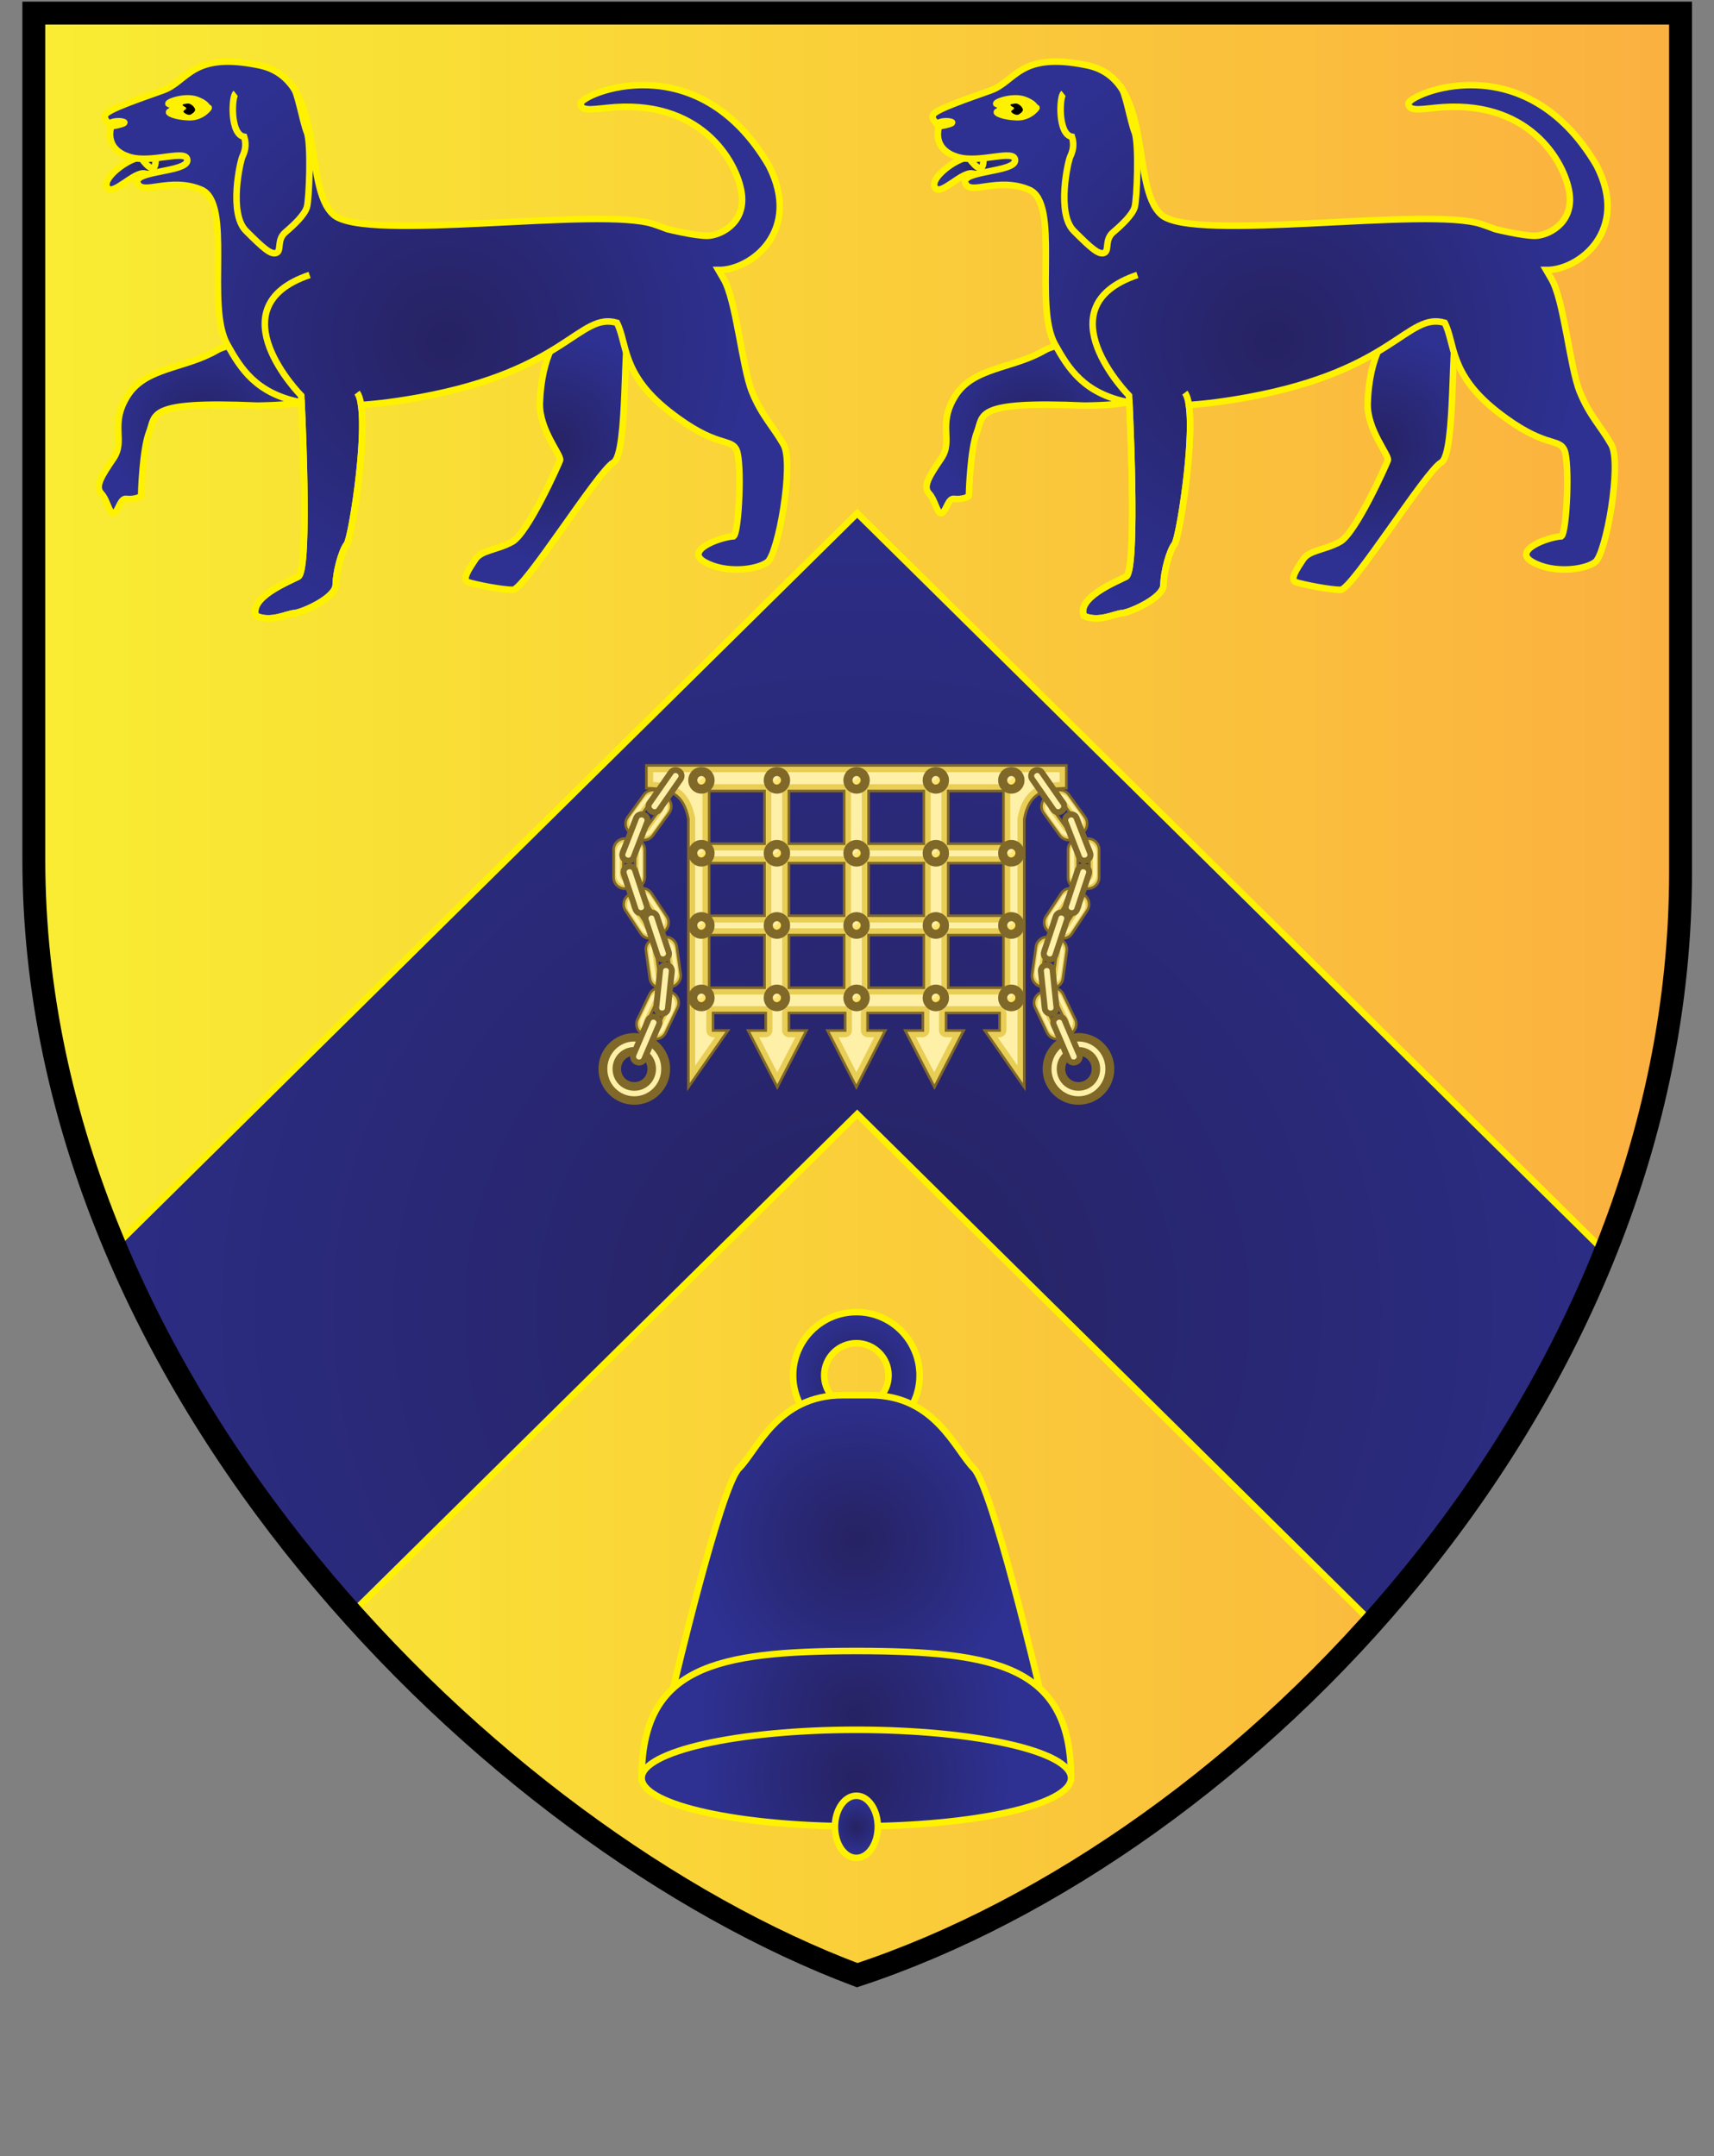 <?xml version="1.0" encoding="utf-8"?>
<!-- Generator: Adobe Illustrator 15.0.0, SVG Export Plug-In  -->
<!DOCTYPE svg PUBLIC "-//W3C//DTD SVG 1.1//EN" "http://www.w3.org/Graphics/SVG/1.1/DTD/svg11.dtd">
<svg version="1.1"
	 xmlns="http://www.w3.org/2000/svg" xmlns:xlink="http://www.w3.org/1999/xlink" xmlns:a="http://ns.adobe.com/AdobeSVGViewerExtensions/3.0/"
	 x="0px" y="0px" width="524px" height="659px" viewBox="132.396 -0.5 524 659" enable-background="new 132.396 -0.5 524 659"
	 xml:space="preserve">
<rect x="132.396" y="-0.5" width="524" height="659" fill="#808080" stroke="none"/>
<defs>
</defs>
<linearGradient id="SVGID_3_" gradientUnits="userSpaceOnUse" x1="170.185" y1="515.304" x2="225.079" y2="536.376">
	<stop  offset="0" style="stop-color:#8B5E3C"/>
	<stop  offset="0.497" style="stop-color:#FDC060"/>
</linearGradient>
<path display="none" fill="url(#SVGID_3_)" stroke="#000000" stroke-width="3" stroke-miterlimit="10" d="M241.489,493.628l-72,70
	c0,0-13.53,0.171-11-15c2.529-15.171,23-55,23-55s1-8,21-9S241.489,493.628,241.489,493.628z"/>
<linearGradient id="SVGID_4_" gradientUnits="userSpaceOnUse" x1="563.326" y1="536.376" x2="618.22" y2="515.304">
	<stop  offset="0.503" style="stop-color:#FDC060"/>
	<stop  offset="1" style="stop-color:#8B5E3C"/>
</linearGradient>
<path display="none" fill="url(#SVGID_4_)" stroke="#000000" stroke-width="3" stroke-miterlimit="10" d="M546.917,493.628l72,70
	c0,0,13.529,0.171,11-15s-23-55-23-55s-1-8-21-9S546.917,493.628,546.917,493.628z"/>
<linearGradient id="SVGID_5_" gradientUnits="userSpaceOnUse" x1="133.897" y1="461.128" x2="239.489" y2="461.128">
	<stop  offset="0" style="stop-color:#BCBEC0"/>
	<stop  offset="0.333" style="stop-color:#E6E7E8"/>
</linearGradient>
<path display="none" fill="url(#SVGID_5_)" stroke="#000000" stroke-width="3" stroke-miterlimit="10" d="M134.489,456.628
	c0-18,7.316-28,35-28s51,8,51,8l19,57c0,0-71.883-16.141-90.941-9.07S134.489,456.628,134.489,456.628z"/>
<linearGradient id="SVGID_6_" gradientUnits="userSpaceOnUse" x1="548.917" y1="461.128" x2="654.508" y2="461.128">
	<stop  offset="0.632" style="stop-color:#E6E7E8"/>
	<stop  offset="0.687" style="stop-color:#DBDCDD"/>
	<stop  offset="0.793" style="stop-color:#CACBCD"/>
	<stop  offset="0.898" style="stop-color:#BFC1C3"/>
	<stop  offset="1" style="stop-color:#BCBEC0"/>
</linearGradient>
<path display="none" fill="url(#SVGID_6_)" stroke="#000000" stroke-width="3" stroke-miterlimit="10" d="M653.917,456.628
	c0-18-7.316-28-35-28s-51,8-51,8l-19,57c0,0,71.883-16.141,90.941-9.07S653.917,456.628,653.917,456.628z"/>
<path display="none" fill="#FBB040" stroke="#000000" stroke-width="3" stroke-miterlimit="10" d="M134.489,456.628c0,0,8,6,23,6
	c9.731,10.067,11,32,11,58.345c-25-1.345-34-19.345-34-48.345S134.489,456.628,134.489,456.628z"/>
<path display="none" fill="#FBB040" stroke="#000000" stroke-width="3" stroke-miterlimit="10" d="M653.917,456.628c0,0-8,6-23,6
	c-9.731,10.067-11,32-11,58.345c25-1.345,34-19.345,34-48.345S653.917,456.628,653.917,456.628z"/>
<g>
	<defs>
		<path id="SVGID_2_" d="M393.759,3.5H142.739c0,0,0,138.937,0,258.714c0,161.081,140,299,251.714,341
			c118.286-39,251.714-175.92,251.714-337c0-119.778,0-262.714,0-262.714H393.759z"/>
	</defs>
	<linearGradient id="SVGID_7_" gradientUnits="userSpaceOnUse" x1="142.739" y1="303.357" x2="646.167" y2="303.357">
		<stop  offset="0" style="stop-color:#F9ED32"/>
		<stop  offset="1" style="stop-color:#FBB040"/>
	</linearGradient>
	<use xlink:href="#SVGID_2_"  overflow="visible" fill="url(#SVGID_7_)"/>
	<clipPath id="SVGID_8_">
		<use xlink:href="#SVGID_2_"  overflow="visible"/>
	</clipPath>
	<g clip-path="url(#SVGID_8_)">
		<radialGradient id="SVGID_9_" cx="431.99" cy="51.383" r="10.789" gradientUnits="userSpaceOnUse">
			<stop  offset="0" style="stop-color:#262262"/>
			<stop  offset="1" style="stop-color:#2E3192"/>
		</radialGradient>
		<path fill="url(#SVGID_9_)" stroke="#FFF200" stroke-width="2" stroke-miterlimit="10" d="M418.411,57.061
			c1.842,2.105,8.081-5.205,11.3-4.52c3.219,0.685,15.202,1.096,16.093-0.479c0.891-1.575-1.438-7.19-5.479-6.711
			c-4.04,0.479-11.299,1.438-15.066,3.287C421.493,50.487,416.493,54.87,418.411,57.061z"/>
		<radialGradient id="SVGID_10_" cx="430.379" cy="47.398" r="3.113" gradientUnits="userSpaceOnUse">
			<stop  offset="0" style="stop-color:#262262"/>
			<stop  offset="1" style="stop-color:#2E3192"/>
		</radialGradient>
		<path fill="url(#SVGID_10_)" stroke="#FFF200" stroke-width="2" stroke-miterlimit="10" d="M427.702,46.469
			c0,0,3.104,4.931,4.565,4.383c1.461-0.547,0.548-6.757,0-6.939C431.719,43.73,427.702,46.469,427.702,46.469z"/>
		<radialGradient id="SVGID_11_" cx="553.318" cy="135.951" r="35.863" gradientUnits="userSpaceOnUse">
			<stop  offset="0" style="stop-color:#262262"/>
			<stop  offset="1" style="stop-color:#2E3192"/>
		</radialGradient>
		<path fill="url(#SVGID_11_)" stroke="#FFF200" stroke-width="2" stroke-miterlimit="10" d="M550.513,122.667
			c-0.28,8.224,6.71,16.025,6.163,17.532c-0.548,1.506-9.861,22.325-14.655,24.927c-4.794,2.603-9.313,2.466-11.231,5.341
			c-1.917,2.877-4.245,6.3-2.191,6.986c2.055,0.685,10.188,2.329,13.654,2.329s26.066-36.296,30.723-38.898s2.74-40.13,5.205-42.048
			s-2.604-6.848-5.342-6.711C570.099,92.261,551.471,94.452,550.513,122.667z"/>
		<radialGradient id="SVGID_12_" cx="447.809" cy="130.652" r="29.126" gradientUnits="userSpaceOnUse">
			<stop  offset="0" style="stop-color:#262262"/>
			<stop  offset="1" style="stop-color:#2E3192"/>
		</radialGradient>
		<path fill="url(#SVGID_12_)" stroke="#FFF200" stroke-width="2" stroke-miterlimit="10" d="M451.625,106.642
			c-9.725,5.616-21.777,5.067-27.256,13.97c-5.479,8.902-0.411,13.422-4.245,19.038c-3.836,5.615-5.616,8.629-3.699,10.683
			c1.918,2.054,2.466,6.437,3.836,6.026c1.369-0.411,1.917-4.657,3.834-4.383c1.918,0.274,4.521-0.411,4.521-1.096
			s0.418-14.115,2.469-19.316c2.051-5.201-1.099-9.583,33.005-8.077c27.667-0.411,10.272-5.479,12.601-9.176
			C479.017,110.614,461.349,101.026,451.625,106.642z"/>
		<radialGradient id="SVGID_13_" cx="521.804" cy="103.419" r="95.18" gradientUnits="userSpaceOnUse">
			<stop  offset="0" style="stop-color:#262262"/>
			<stop  offset="1" style="stop-color:#2E3192"/>
		</radialGradient>
		<path fill="url(#SVGID_13_)" stroke="#FFF200" stroke-width="2" stroke-miterlimit="10" d="M625.021,135.404
			c-3.286-5.752-6.643-8.766-9.655-16.162c-3.014-7.396-4.862-28.215-8.698-34.515c-0.564-0.928-1.07-1.825-1.576-2.7
			c10.051,0.129,25.666-12.076,15.41-31.952c-22.051-37.528-57.662-21.641-57.524-18.901c0.137,2.739,4.479,1.521,10.409,1.095
			c27.803-1.917,38.075,18.217,38.897,26.982c0.822,8.766-6.848,12.327-10.684,12.327c-3.834,0-12.041-2.017-12.041-2.017l0,0
			c-1.293-0.51-2.706-1.025-4.258-1.544c-16.367-5.479-88.205,5.684-97.86-2.876c-9.656-8.561-1.917-41.363-22.667-45.678
			c-20.751-4.314-21.789,4.913-29.459,7.652s-16.836,5.839-17.658,7.483c-0.82,1.644,1.918,2.739,1.645,4.109
			c-0.274,1.37-1.164,6.643,5.752,8.766c6.917,2.124,17.669-2.654,17.669,1.043c0,3.698-16.71,3.066-15.203,6.969
			s9.725-2.055,19.448,1.986c9.725,4.041,1.37,35.474,7.945,47.253c4.126,7.394,8.796,15.111,22.744,17.8
			c0.461,9.901,2.205,51.63-1.014,53.239c-3.652,1.826-14.929,6.438-12.92,11.962c4.519,2.098,9.496-0.686,11.733-0.822
			s12.601-4.611,12.646-8.629c0.047-4.018,1.781-10.409,3.379-12.464c1.391-1.787,6.097-31.113,4.381-42.526
			c5.281-0.355,11.311-1.127,18.219-2.398c44.65-8.218,48.484-26.023,59.99-22.736c3.219,6.3,1.301,15.545,15.888,27.05
			c14.587,11.505,18.97,8.012,20.683,11.847c1.711,3.835,0.753,25.133-0.891,26.366c-4.247,0.274-15.136,4.314-8.834,7.875
			c6.299,3.561,15.888,2.465,19.174,0C623.378,168.824,628.309,141.157,625.021,135.404z"/>
		<path fill="none" stroke="#FFF200" stroke-width="2" stroke-miterlimit="10" d="M494.631,119.517
			c4.429,5.798-1.553,44.24-3.15,46.294c-1.598,2.055-3.332,8.446-3.379,12.464c-0.045,4.018-10.408,8.492-12.646,8.629
			s-7.215,2.92-11.733,0.822c-2.009-5.524,9.268-10.136,12.92-11.962c3.652-1.826,0.914-55.333,0.914-55.333
			s-26.663-27.027,2.557-36.889"/>
		<path fill="none" stroke="#FFF200" stroke-width="2" stroke-miterlimit="10" d="M457.514,28.024
			c-1.232,0.958-1.781,12.601,2.602,13.286c0.822,2.602,0.138,4.645-0.547,6.089c-0.686,1.444-4.246,17.332,1.096,22.673
			c5.342,5.342,7.67,7.396,9.313,6.711c1.644-0.685,0-3.972,2.739-6.3s5.89-5.342,6.574-7.67c0.685-2.328,1.369-19.448,0-22.873
			s-2.896-12.875-4.402-14.107"/>
		<path fill="#FFF200" stroke="#FFF200" stroke-width="2" stroke-miterlimit="10" d="M437.153,31.312
			c-1.37-0.296,4.714-2.739,8.52-1.278c3.807,1.461,3.076,2.921,3.533,2.465c0.456-0.457-1.826,3.013-6.027,2.831
			c-4.199-0.182-5.844-1.187-6.025-1.461c-0.184-0.274,1.004-0.457,1.004-1.004S438.522,31.608,437.153,31.312z"/>
		<path d="M441.307,31.654c0,0.252,1.027,0.525,1.096,0.914c0.068,0.388-1.004,0.708-0.867,1.072
			c0.137,0.365,1.574,1.393,2.465,0.753s1.324-1.05,1.004-1.757c-0.318-0.708-1.393-1.644-2.305-1.484
			C441.786,31.312,441.307,31.266,441.307,31.654z"/>
		<path fill="#FFF200" stroke="#FFF200" stroke-width="2" stroke-miterlimit="10" d="M419.264,38.173c0,0,5.311-0.903,4.009-1.382
			c-1.302-0.48-3.702-0.118-4.009,0.342V38.173z"/>
	</g>
	<g clip-path="url(#SVGID_8_)">
		<radialGradient id="SVGID_14_" cx="178.917" cy="51.383" r="10.789" gradientUnits="userSpaceOnUse">
			<stop  offset="0" style="stop-color:#262262"/>
			<stop  offset="1" style="stop-color:#2E3192"/>
		</radialGradient>
		<path fill="url(#SVGID_14_)" stroke="#FFF200" stroke-width="2" stroke-miterlimit="10" d="M165.338,57.061
			c1.842,2.105,8.081-5.205,11.3-4.52c3.219,0.685,15.202,1.096,16.093-0.479c0.891-1.575-1.438-7.19-5.479-6.711
			c-4.04,0.479-11.299,1.438-15.066,3.287C168.42,50.487,163.42,54.87,165.338,57.061z"/>
		<radialGradient id="SVGID_15_" cx="177.307" cy="47.398" r="3.113" gradientUnits="userSpaceOnUse">
			<stop  offset="0" style="stop-color:#262262"/>
			<stop  offset="1" style="stop-color:#2E3192"/>
		</radialGradient>
		<path fill="url(#SVGID_15_)" stroke="#FFF200" stroke-width="2" stroke-miterlimit="10" d="M174.629,46.469
			c0,0,3.104,4.931,4.565,4.383c1.461-0.547,0.548-6.757,0-6.939C178.647,43.73,174.629,46.469,174.629,46.469z"/>
		<radialGradient id="SVGID_16_" cx="300.246" cy="135.951" r="35.863" gradientUnits="userSpaceOnUse">
			<stop  offset="0" style="stop-color:#262262"/>
			<stop  offset="1" style="stop-color:#2E3192"/>
		</radialGradient>
		<path fill="url(#SVGID_16_)" stroke="#FFF200" stroke-width="2" stroke-miterlimit="10" d="M297.441,122.667
			c-0.28,8.224,6.71,16.025,6.163,17.532c-0.548,1.506-9.861,22.325-14.655,24.927c-4.794,2.603-9.313,2.466-11.231,5.341
			c-1.917,2.877-4.245,6.3-2.191,6.986c2.055,0.685,10.188,2.329,13.654,2.329s26.066-36.296,30.723-38.898s2.74-40.13,5.205-42.048
			s-2.604-6.848-5.342-6.711C317.027,92.261,298.399,94.452,297.441,122.667z"/>
		<radialGradient id="SVGID_17_" cx="194.736" cy="130.652" r="29.126" gradientUnits="userSpaceOnUse">
			<stop  offset="0" style="stop-color:#262262"/>
			<stop  offset="1" style="stop-color:#2E3192"/>
		</radialGradient>
		<path fill="url(#SVGID_17_)" stroke="#FFF200" stroke-width="2" stroke-miterlimit="10" d="M198.552,106.642
			c-9.725,5.616-21.777,5.067-27.256,13.97c-5.479,8.902-0.411,13.422-4.245,19.038c-3.836,5.615-5.616,8.629-3.699,10.683
			c1.918,2.054,2.466,6.437,3.836,6.026c1.369-0.411,1.917-4.657,3.834-4.383c1.918,0.274,4.521-0.411,4.521-1.096
			s0.418-14.115,2.469-19.316c2.051-5.201-1.099-9.583,33.005-8.077c27.667-0.411,10.272-5.479,12.601-9.176
			C225.945,110.614,208.277,101.026,198.552,106.642z"/>
		<radialGradient id="SVGID_18_" cx="268.732" cy="103.419" r="95.18" gradientUnits="userSpaceOnUse">
			<stop  offset="0" style="stop-color:#262262"/>
			<stop  offset="1" style="stop-color:#2E3192"/>
		</radialGradient>
		<path fill="url(#SVGID_18_)" stroke="#FFF200" stroke-width="2" stroke-miterlimit="10" d="M371.949,135.404
			c-3.286-5.752-6.643-8.766-9.655-16.162c-3.014-7.396-4.862-28.215-8.698-34.515c-0.564-0.928-1.07-1.825-1.576-2.7
			c10.051,0.129,25.666-12.076,15.41-31.952c-22.051-37.528-57.662-21.641-57.524-18.901c0.137,2.739,4.479,1.521,10.409,1.095
			c27.803-1.917,38.075,18.217,38.897,26.982c0.822,8.766-6.848,12.327-10.684,12.327c-3.834,0-12.041-2.017-12.041-2.017l0,0
			c-1.293-0.51-2.706-1.025-4.258-1.544c-16.367-5.479-88.205,5.684-97.86-2.876c-9.656-8.561-1.917-41.363-22.667-45.678
			c-20.751-4.314-21.789,4.913-29.459,7.652s-16.836,5.839-17.658,7.483c-0.82,1.644,1.918,2.739,1.645,4.109
			c-0.274,1.37-1.164,6.643,5.752,8.766c6.917,2.124,17.669-2.654,17.669,1.043c0,3.698-16.71,3.066-15.203,6.969
			s9.725-2.055,19.448,1.986c9.725,4.041,1.37,35.474,7.945,47.253c4.126,7.394,8.796,15.111,22.744,17.8
			c0.461,9.901,2.205,51.63-1.014,53.239c-3.652,1.826-14.929,6.438-12.92,11.962c4.519,2.098,9.496-0.686,11.733-0.822
			s12.601-4.611,12.646-8.629c0.047-4.018,1.781-10.409,3.379-12.464c1.391-1.787,6.097-31.113,4.381-42.526
			c5.281-0.355,11.311-1.127,18.219-2.398c44.65-8.218,48.484-26.023,59.99-22.736c3.219,6.3,1.301,15.545,15.888,27.05
			c14.587,11.505,18.97,8.012,20.683,11.847c1.711,3.835,0.753,25.133-0.891,26.366c-4.247,0.274-15.136,4.314-8.834,7.875
			c6.299,3.561,15.888,2.465,19.174,0C370.306,168.824,375.237,141.157,371.949,135.404z"/>
		<path fill="none" stroke="#FFF200" stroke-width="2" stroke-miterlimit="10" d="M241.559,119.517
			c4.429,5.798-1.553,44.24-3.15,46.294c-1.598,2.055-3.332,8.446-3.379,12.464c-0.045,4.018-10.408,8.492-12.646,8.629
			s-7.215,2.92-11.733,0.822c-2.009-5.524,9.268-10.136,12.92-11.962c3.652-1.826,0.914-55.333,0.914-55.333
			s-26.663-27.027,2.557-36.889"/>
		<path fill="none" stroke="#FFF200" stroke-width="2" stroke-miterlimit="10" d="M204.442,28.024
			c-1.232,0.958-1.781,12.601,2.602,13.286c0.822,2.602,0.138,4.645-0.547,6.089c-0.686,1.444-4.246,17.332,1.096,22.673
			c5.342,5.342,7.67,7.396,9.313,6.711c1.644-0.685,0-3.972,2.739-6.3s5.89-5.342,6.574-7.67c0.685-2.328,1.369-19.448,0-22.873
			s-2.896-12.875-4.402-14.107"/>
		<path fill="#FFF200" stroke="#FFF200" stroke-width="2" stroke-miterlimit="10" d="M184.081,31.312
			c-1.37-0.296,4.714-2.739,8.52-1.278c3.807,1.461,3.076,2.921,3.533,2.465c0.456-0.457-1.826,3.013-6.027,2.831
			c-4.199-0.182-5.844-1.187-6.025-1.461c-0.184-0.274,1.004-0.457,1.004-1.004S185.45,31.608,184.081,31.312z"/>
		<path d="M188.235,31.654c0,0.252,1.027,0.525,1.096,0.914c0.068,0.388-1.004,0.708-0.867,1.072
			c0.137,0.365,1.574,1.393,2.465,0.753s1.324-1.05,1.004-1.757c-0.318-0.708-1.393-1.644-2.305-1.484
			C188.713,31.312,188.235,31.266,188.235,31.654z"/>
		<path fill="#FFF200" stroke="#FFF200" stroke-width="2" stroke-miterlimit="10" d="M166.192,38.173c0,0,5.311-0.903,4.009-1.382
			c-1.302-0.48-3.702-0.118-4.009,0.342V38.173z"/>
	</g>
	<radialGradient id="SVGID_19_" cx="394.452" cy="400.546" r="327.212" gradientUnits="userSpaceOnUse">
		<stop  offset="0" style="stop-color:#262262"/>
		<stop  offset="1" style="stop-color:#2E3192"/>
	</radialGradient>
	<polygon clip-path="url(#SVGID_8_)" fill="url(#SVGID_19_)" stroke="#FFF200" stroke-width="2" stroke-miterlimit="10" points="
		787.543,544.544 394.454,156.387 1.361,544.544 85.908,644.706 394.454,340.035 702.999,644.706 	"/>
	<g clip-path="url(#SVGID_8_)">
		<path fill="#E8CE55" d="M329.999,233.455v6.965c6.975,0.089,11.371,1.46,12.852,9.425v81.935l12.105-17.315h-4.56v-5.334
			c5.654-0.011,10.438,0.01,16.093,0v5.334h-5.39l8.928,17.315l8.927-17.315h-5.38v-5.334h17.202v5.334h-5.418l8.845,17.315
			l8.845-17.315h-5.418v-5.334h16.914v5.334h-5.417l8.955,17.315l8.928-17.315h-5.39v-5.334c5.655,0.01,10.709-0.011,16.363,0v5.334
			h-4.533l12.078,17.315v-81.935c1.48-7.965,5.904-9.335,12.88-9.425v-6.965H329.999z M349.207,241.277h16.915v16.114h-16.915
			V241.277z M373.574,241.277h16.897v16.114h-16.897V241.277z M397.934,241.277h16.888v16.114h-16.888V241.277z M422.284,241.277
			h16.887v16.114h-16.887V241.277z M349.207,263.306h16.915v16.085h-16.915V263.306z M373.574,263.306h16.897v16.085h-16.897
			V263.306z M397.934,263.306h16.888v16.085h-16.888V263.306z M422.284,263.306h16.887v16.085h-16.887V263.306z M349.207,285.305
			h16.915v16.114h-16.915V285.305z M373.574,285.305h16.897v16.114h-16.897V285.305z M397.934,285.305h16.888v16.114h-16.888
			V285.305z M422.284,285.305h16.887v16.114h-16.887V285.305z"/>
		<path fill="none" stroke="#806829" stroke-width="0.793" d="M329.999,233.455v6.965c6.975,0.089,11.371,1.46,12.852,9.425v81.935
			l12.105-17.315h-4.56v-5.334c5.654-0.011,10.438,0.01,16.093,0v5.334h-5.39l8.928,17.315l8.927-17.315h-5.38v-5.334h17.202v5.334
			h-5.418l8.845,17.315l8.845-17.315h-5.418v-5.334h16.914v5.334h-5.417l8.955,17.315l8.928-17.315h-5.39v-5.334
			c5.655,0.01,10.709-0.011,16.363,0v5.334h-4.533l12.078,17.315v-81.935c1.48-7.965,5.904-9.335,12.88-9.425v-6.965H329.999z
			 M349.207,241.277h16.915v16.114h-16.915V241.277z M373.574,241.277h16.897v16.114h-16.897V241.277z M397.934,241.277h16.888
			v16.114h-16.888V241.277z M422.284,241.277h16.887v16.114h-16.887V241.277z M349.207,263.306h16.915v16.085h-16.915V263.306z
			 M373.574,263.306h16.897v16.085h-16.897V263.306z M397.934,263.306h16.888v16.085h-16.888V263.306z M422.284,263.306h16.887
			v16.085h-16.887V263.306z M349.207,285.305h16.915v16.114h-16.915V285.305z M373.574,285.305h16.897v16.114h-16.897V285.305z
			 M397.934,285.305h16.888v16.114h-16.888V285.305z M422.284,285.305h16.887v16.114h-16.887V285.305z"/>
		<path fill="#FFF0A7" d="M332.078,235.528v2.985c2.767,0.164,5.352,0.552,7.518,1.907c2.707,1.694,4.503,4.714,5.307,9.038
			c0.021,0.128,0.03,0.258,0.027,0.387v75.371l6.053-8.679h-0.58c-1.086,0.001-2.074-0.987-2.073-2.074v-5.333
			c-0.001-1.086,0.987-2.074,2.073-2.073c5.662-0.011,10.431,0.01,16.078,0c1.086-0.001,2.074,0.987,2.073,2.073v5.333
			c0.001,1.086-0.987,2.075-2.073,2.074h-1.99l5.528,10.724l5.527-10.724h-1.99c-1.085,0.001-2.074-0.987-2.072-2.074v-5.333
			c-0.001-1.086,0.987-2.074,2.072-2.073h17.227c1.086-0.001,2.074,0.987,2.072,2.073v5.333c0.002,1.086-0.986,2.075-2.072,2.074
			h-2.018l5.444,10.696l5.445-10.696h-2.018c-1.087,0.001-2.074-0.987-2.073-2.074v-5.333c-0.001-1.086,0.986-2.074,2.073-2.073
			h16.825c1.086-0.001,2.523,0.496,2.074,2.073v5.333c0,1.086-0.988,2.075-2.074,2.074h-2.018L418,327.261l5.527-10.724h-1.991
			c-1.085,0.001-2.073-0.987-2.071-2.074v-5.333c-0.002-1.086,0.986-2.074,2.071-2.073c5.648,0.01,10.79-0.011,16.452,0
			c1.085-0.001,2.074,0.987,2.072,2.073v5.333c0.002,1.086-0.987,2.075-2.072,2.074h-0.581l6.054,8.651v-75.343
			c-0.004-0.129,0.006-0.259,0.027-0.387c0.804-4.325,2.621-7.345,5.334-9.038c2.171-1.354,4.749-1.744,7.518-1.907v-2.985H332.078
			L332.078,235.528z M349.075,239.204h0.139h16.915c1.085-0.001,2.074,0.987,2.072,2.073v16.114
			c0.001,1.085-0.987,2.074-2.072,2.072h-16.915c-1.086,0.002-2.074-0.986-2.073-2.072v-16.114
			C347.136,240.236,348.037,239.272,349.075,239.204z M373.452,239.204h0.139h16.888c1.085-0.001,2.073,0.987,2.072,2.073v16.114
			c0.001,1.085-0.987,2.074-2.072,2.072H373.59c-1.086,0.002-2.074-0.986-2.072-2.072v-16.114
			C371.514,240.236,372.414,239.272,373.452,239.204z M397.801,239.204h0.139h16.887c1.086-0.001,2.075,0.987,2.073,2.073v16.114
			c0.002,1.085-0.987,2.074-2.073,2.072H397.94c-1.086,0.002-2.074-0.986-2.072-2.072v-16.114
			C395.864,240.236,396.763,239.272,397.801,239.204z M422.152,239.204h0.138h16.888c1.086-0.001,2.073,0.987,2.072,2.073v16.114
			c0.001,1.085-0.986,2.074-2.072,2.072H422.29c-1.086,0.002-2.074-0.986-2.072-2.072v-16.114
			C420.213,240.236,421.112,239.272,422.152,239.204z M349.075,261.232h0.139h16.915c1.085-0.001,2.074,0.987,2.072,2.074v16.085
			c0.001,1.086-0.987,2.074-2.072,2.073h-16.915c-1.086,0.001-2.074-0.986-2.073-2.073v-16.085
			C347.136,262.264,348.037,261.3,349.075,261.232z M373.452,261.232h0.139h16.888c1.085-0.001,2.073,0.987,2.072,2.074v16.085
			c0.001,1.086-0.987,2.074-2.072,2.073H373.59c-1.086,0.001-2.074-0.986-2.072-2.073v-16.085
			C371.514,262.264,372.414,261.3,373.452,261.232z M397.801,261.232h0.139h16.887c1.086-0.001,2.075,0.987,2.073,2.074v16.085
			c0.002,1.086-0.987,2.074-2.073,2.073H397.94c-1.086,0.001-2.074-0.986-2.072-2.073v-16.085
			C395.864,262.264,396.763,261.3,397.801,261.232z M422.152,261.232h0.138h16.888c1.086-0.001,2.073,0.987,2.072,2.074v16.085
			c0.001,1.086-0.986,2.074-2.072,2.073H422.29c-1.086,0.001-2.074-0.986-2.072-2.073v-16.085
			C420.213,262.264,421.112,261.3,422.152,261.232z M349.075,283.232h0.139h16.915c1.085-0.001,2.074,0.987,2.072,2.073v16.113
			c0.001,1.086-0.987,2.075-2.072,2.074h-16.915c-1.086,0.001-2.074-0.987-2.073-2.074v-16.113
			C347.136,284.265,348.037,283.301,349.075,283.232z M373.452,283.232h0.139h16.888c1.085-0.001,2.073,0.987,2.072,2.073v16.113
			c0.001,1.086-0.987,2.075-2.072,2.074H373.59c-1.086,0.001-2.074-0.987-2.072-2.074v-16.113
			C371.514,284.265,372.414,283.301,373.452,283.232z M397.801,283.232h0.139h16.887c1.086-0.001,2.075,0.987,2.073,2.073v16.113
			c0.002,1.086-0.987,2.075-2.073,2.074H397.94c-1.086,0.001-2.074-0.987-2.072-2.074v-16.113
			C395.864,284.265,396.763,283.301,397.801,283.232z M422.152,283.232h0.138h16.888c1.086-0.001,2.073,0.987,2.072,2.073v16.113
			c0.001,1.086-0.986,2.075-2.072,2.074H422.29c-1.086,0.001-2.074-0.987-2.072-2.074v-16.113
			C420.213,284.265,421.112,283.301,422.152,283.232z"/>
		<ellipse fill="#FEE470" cx="418.496" cy="238.005" rx="2.652" ry="2.696"/>
		<path fill="#F2C716" d="M416.256,239.435l0.504,0.635l0.973,0.542l0.84,0.038l0.897-0.094l0.952-0.747l0.411-0.635l0.262-0.99
			v-1.028l-0.411-0.579l-0.598-0.691l-0.747-0.299c0,0,0.388,0.688,0.485,1.009c0.094,0.309,0.1,0.711,0.037,1.028
			c-0.06,0.306-0.216,0.69-0.41,0.934c-0.216,0.27-0.624,0.598-0.935,0.747c-0.348,0.167-0.792,0.213-1.177,0.225
			C417.014,239.538,416.257,239.435,416.256,239.435L416.256,239.435z"/>
		<path fill="#FFF0A7" d="M418.965,236.716c0,0.778-0.652,1.411-1.457,1.411c-0.806,0-1.458-0.632-1.458-1.411
			c0-0.4,0.322-0.387,0.599-0.644c0.263-0.243,0.711-0.692,1.103-0.692C418.555,235.38,418.965,235.938,418.965,236.716z"/>
		<ellipse fill="none" stroke="#806829" stroke-width="2.773" cx="418.496" cy="238.005" rx="2.652" ry="2.696"/>
		<ellipse fill="#FEE470" cx="418.496" cy="260.29" rx="2.652" ry="2.695"/>
		<path fill="#F2C716" d="M416.256,261.719l0.504,0.636l0.973,0.542l0.84,0.037l0.897-0.094l0.952-0.747l0.411-0.635l0.262-0.99
			v-1.028l-0.411-0.58l-0.598-0.691l-0.747-0.299c0,0,0.388,0.687,0.485,1.009c0.094,0.309,0.1,0.71,0.037,1.027
			c-0.06,0.306-0.216,0.691-0.41,0.935c-0.216,0.269-0.624,0.597-0.935,0.747c-0.348,0.167-0.792,0.213-1.177,0.225
			C417.014,261.823,416.257,261.719,416.256,261.719L416.256,261.719z"/>
		<path fill="#FFF0A7" d="M418.965,259c0,0.779-0.652,1.411-1.457,1.411s-1.458-0.632-1.458-1.411c0-0.399,0.322-0.388,0.599-0.644
			c0.263-0.243,0.711-0.691,1.103-0.691C418.555,257.666,418.965,258.222,418.965,259z"/>
		<ellipse fill="none" stroke="#806829" stroke-width="2.773" cx="418.496" cy="260.29" rx="2.652" ry="2.695"/>
		<ellipse fill="#FEE470" cx="418.496" cy="282.369" rx="2.652" ry="2.696"/>
		<path fill="#F2C716" d="M416.256,283.799l0.504,0.635l0.973,0.542l0.84,0.038l0.897-0.094l0.952-0.747l0.411-0.635l0.262-0.99
			v-1.028l-0.411-0.579l-0.598-0.692l-0.747-0.299c0,0,0.388,0.688,0.485,1.009c0.094,0.31,0.1,0.711,0.037,1.028
			c-0.06,0.306-0.216,0.691-0.41,0.934c-0.216,0.271-0.624,0.598-0.935,0.748c-0.348,0.167-0.792,0.212-1.177,0.224
			C417.014,283.901,416.257,283.799,416.256,283.799L416.256,283.799z"/>
		<path fill="#FFF0A7" d="M418.965,281.081c0,0.778-0.652,1.41-1.457,1.41s-1.458-0.631-1.458-1.41c0-0.4,0.322-0.387,0.599-0.645
			c0.263-0.243,0.711-0.691,1.103-0.691C418.555,279.745,418.965,280.301,418.965,281.081z"/>
		<ellipse fill="none" stroke="#806829" stroke-width="2.773" cx="418.496" cy="282.369" rx="2.652" ry="2.696"/>
		<ellipse fill="#FEE470" cx="418.496" cy="304.514" rx="2.652" ry="2.695"/>
		<path fill="#F2C716" d="M416.256,305.943l0.504,0.636l0.973,0.542l0.84,0.037l0.897-0.093l0.952-0.747l0.411-0.636l0.262-0.99
			v-1.027l-0.411-0.579l-0.598-0.692l-0.747-0.298c0,0,0.388,0.687,0.485,1.008c0.094,0.309,0.1,0.711,0.037,1.028
			c-0.06,0.306-0.216,0.69-0.41,0.934c-0.216,0.27-0.624,0.598-0.935,0.747c-0.348,0.167-0.792,0.212-1.177,0.225
			C417.014,306.047,416.257,305.943,416.256,305.943L416.256,305.943z"/>
		<path fill="#FFF0A7" d="M418.965,303.225c0,0.779-0.652,1.411-1.457,1.411c-0.806,0-1.458-0.632-1.458-1.411
			c0-0.399,0.322-0.387,0.599-0.645c0.263-0.242,0.711-0.691,1.103-0.691C418.555,301.889,418.965,302.447,418.965,303.225z"/>
		<ellipse fill="none" stroke="#806829" stroke-width="2.773" cx="418.496" cy="304.514" rx="2.652" ry="2.695"/>
		<ellipse fill="#FEE470" cx="441.575" cy="238.005" rx="2.652" ry="2.696"/>
		<path fill="#F2C716" d="M439.335,239.435l0.504,0.635l0.972,0.542l0.841,0.038l0.897-0.094l0.952-0.747l0.411-0.635l0.262-0.99
			v-1.028l-0.41-0.579l-0.599-0.691l-0.748-0.299c0,0,0.39,0.688,0.487,1.009c0.093,0.309,0.099,0.711,0.037,1.028
			c-0.061,0.306-0.217,0.69-0.412,0.934c-0.215,0.27-0.623,0.598-0.934,0.747c-0.347,0.167-0.792,0.213-1.177,0.225
			C440.093,239.538,439.335,239.435,439.335,239.435L439.335,239.435z"/>
		<path fill="#FFF0A7" d="M442.044,236.716c0,0.778-0.652,1.411-1.458,1.411c-0.804,0-1.456-0.632-1.456-1.411
			c0-0.4,0.321-0.387,0.598-0.644c0.263-0.243,0.711-0.692,1.103-0.692C441.635,235.38,442.044,235.938,442.044,236.716z"/>
		<ellipse fill="none" stroke="#806829" stroke-width="2.773" cx="441.575" cy="238.005" rx="2.652" ry="2.696"/>
		<ellipse fill="#FEE470" cx="441.575" cy="260.29" rx="2.652" ry="2.695"/>
		<path fill="#F2C716" d="M439.335,261.719l0.504,0.636l0.972,0.542l0.841,0.037l0.897-0.094l0.952-0.747l0.411-0.635l0.262-0.99
			v-1.028l-0.41-0.58l-0.599-0.691l-0.748-0.299c0,0,0.39,0.687,0.487,1.009c0.093,0.309,0.099,0.71,0.037,1.027
			c-0.061,0.306-0.217,0.691-0.412,0.935c-0.215,0.269-0.623,0.597-0.934,0.747c-0.347,0.167-0.791,0.213-1.177,0.225
			C440.093,261.823,439.335,261.719,439.335,261.719z"/>
		<path fill="#FFF0A7" d="M442.045,259c0,0.779-0.653,1.411-1.459,1.411c-0.804,0-1.456-0.632-1.456-1.411
			c0-0.399,0.322-0.388,0.598-0.644c0.263-0.243,0.711-0.691,1.103-0.691C441.635,257.666,442.045,258.222,442.045,259z"/>
		<ellipse fill="none" stroke="#806829" stroke-width="2.773" cx="441.575" cy="260.29" rx="2.652" ry="2.695"/>
		<ellipse fill="#FEE470" cx="441.575" cy="282.369" rx="2.652" ry="2.696"/>
		<path fill="#F2C716" d="M439.335,283.799l0.504,0.635l0.972,0.542l0.841,0.038l0.897-0.094l0.952-0.747l0.411-0.635l0.262-0.99
			v-1.028l-0.41-0.579l-0.599-0.692l-0.748-0.299c0,0,0.39,0.688,0.487,1.009c0.093,0.31,0.099,0.711,0.037,1.028
			c-0.061,0.306-0.217,0.691-0.412,0.934c-0.215,0.271-0.623,0.598-0.934,0.748c-0.347,0.167-0.791,0.212-1.177,0.224
			C440.093,283.901,439.335,283.799,439.335,283.799z"/>
		<path fill="#FFF0A7" d="M442.045,281.081c0,0.778-0.653,1.41-1.459,1.41c-0.804,0-1.456-0.631-1.456-1.41
			c0-0.4,0.322-0.387,0.598-0.645c0.263-0.243,0.711-0.691,1.103-0.691C441.635,279.745,442.045,280.301,442.045,281.081z"/>
		<ellipse fill="none" stroke="#806829" stroke-width="2.773" cx="441.575" cy="282.369" rx="2.652" ry="2.696"/>
		<ellipse fill="#FEE470" cx="441.575" cy="304.514" rx="2.652" ry="2.695"/>
		<path fill="#F2C716" d="M439.335,305.943l0.504,0.636l0.972,0.542l0.841,0.037l0.897-0.093l0.952-0.747l0.411-0.636l0.262-0.99
			v-1.027l-0.41-0.579l-0.599-0.692l-0.748-0.298c0,0,0.39,0.687,0.487,1.008c0.093,0.309,0.099,0.711,0.037,1.028
			c-0.061,0.306-0.217,0.69-0.412,0.934c-0.215,0.27-0.623,0.598-0.934,0.747c-0.347,0.167-0.792,0.212-1.177,0.225
			C440.093,306.047,439.335,305.943,439.335,305.943z"/>
		<path fill="#FFF0A7" d="M442.044,303.225c0,0.779-0.652,1.411-1.458,1.411c-0.804,0-1.456-0.632-1.456-1.411
			c0-0.399,0.321-0.387,0.598-0.645c0.263-0.242,0.711-0.691,1.103-0.691C441.635,301.889,442.044,302.447,442.044,303.225z"/>
		<ellipse fill="none" stroke="#806829" stroke-width="2.773" cx="441.575" cy="304.514" rx="2.652" ry="2.695"/>
		<ellipse fill="#FEE470" cx="346.831" cy="238.005" rx="2.652" ry="2.696"/>
		<path fill="#F2C716" d="M344.591,239.435l0.504,0.635l0.972,0.542l0.841,0.038l0.896-0.094l0.953-0.747l0.41-0.635l0.262-0.99
			v-1.028l-0.411-0.579l-0.598-0.691l-0.747-0.299c0,0,0.389,0.688,0.485,1.009c0.094,0.309,0.101,0.711,0.038,1.028
			c-0.061,0.306-0.217,0.69-0.411,0.934c-0.215,0.27-0.623,0.598-0.935,0.747c-0.347,0.167-0.792,0.213-1.177,0.225
			C345.348,239.538,344.591,239.435,344.591,239.435L344.591,239.435z"/>
		<path fill="#FFF0A7" d="M347.299,236.716c0,0.778-0.652,1.411-1.457,1.411c-0.804,0-1.457-0.632-1.457-1.411
			c0-0.4,0.321-0.387,0.598-0.644c0.263-0.243,0.711-0.692,1.103-0.692C346.889,235.38,347.299,235.938,347.299,236.716z"/>
		<ellipse fill="none" stroke="#806829" stroke-width="2.773" cx="346.831" cy="238.005" rx="2.652" ry="2.696"/>
		<ellipse fill="#FEE470" cx="346.831" cy="260.29" rx="2.652" ry="2.695"/>
		<path fill="#F2C716" d="M344.591,261.719l0.504,0.636l0.972,0.542l0.841,0.037l0.896-0.094l0.953-0.747l0.411-0.635l0.261-0.99
			v-1.028l-0.411-0.58l-0.598-0.691l-0.747-0.299c0,0,0.389,0.687,0.485,1.009c0.094,0.309,0.101,0.71,0.038,1.027
			c-0.061,0.306-0.217,0.691-0.411,0.935c-0.215,0.269-0.623,0.597-0.935,0.747c-0.347,0.167-0.792,0.213-1.177,0.225
			C345.348,261.823,344.591,261.719,344.591,261.719z"/>
		<path fill="#FFF0A7" d="M347.299,259c0,0.779-0.652,1.411-1.457,1.411c-0.804,0-1.457-0.632-1.457-1.411
			c0-0.399,0.321-0.388,0.599-0.644c0.262-0.243,0.71-0.691,1.102-0.691C346.89,257.666,347.299,258.222,347.299,259z"/>
		<ellipse fill="none" stroke="#806829" stroke-width="2.773" cx="346.831" cy="260.29" rx="2.652" ry="2.695"/>
		<ellipse fill="#FEE470" cx="346.831" cy="282.369" rx="2.652" ry="2.696"/>
		<path fill="#F2C716" d="M344.591,283.799l0.504,0.635l0.972,0.542l0.841,0.038l0.896-0.094l0.953-0.747l0.411-0.635l0.261-0.99
			v-1.028l-0.411-0.579l-0.598-0.692l-0.747-0.299c0,0,0.389,0.688,0.485,1.009c0.094,0.31,0.101,0.711,0.038,1.028
			c-0.061,0.306-0.217,0.691-0.411,0.934c-0.215,0.271-0.623,0.598-0.935,0.748c-0.347,0.167-0.792,0.212-1.177,0.224
			C345.348,283.901,344.591,283.799,344.591,283.799z"/>
		<path fill="#FFF0A7" d="M347.299,281.081c0,0.778-0.652,1.41-1.457,1.41c-0.804,0-1.457-0.631-1.457-1.41
			c0-0.4,0.321-0.387,0.599-0.645c0.262-0.243,0.71-0.691,1.102-0.691C346.89,279.745,347.299,280.301,347.299,281.081z"/>
		<ellipse fill="none" stroke="#806829" stroke-width="2.773" cx="346.831" cy="282.369" rx="2.652" ry="2.696"/>
		<ellipse fill="#FEE470" cx="346.831" cy="304.514" rx="2.652" ry="2.695"/>
		<path fill="#F2C716" d="M344.591,305.943l0.504,0.636l0.972,0.542l0.841,0.037l0.896-0.093l0.953-0.747l0.41-0.636l0.262-0.99
			v-1.027l-0.411-0.579l-0.598-0.692l-0.747-0.298c0,0,0.389,0.687,0.485,1.008c0.094,0.309,0.101,0.711,0.038,1.028
			c-0.061,0.306-0.217,0.69-0.411,0.934c-0.215,0.27-0.623,0.598-0.935,0.747c-0.347,0.167-0.792,0.212-1.177,0.225
			C345.348,306.047,344.591,305.943,344.591,305.943z"/>
		<path fill="#FFF0A7" d="M347.299,303.225c0,0.779-0.652,1.411-1.457,1.411c-0.804,0-1.457-0.632-1.457-1.411
			c0-0.399,0.321-0.387,0.598-0.645c0.263-0.242,0.711-0.691,1.103-0.691C346.889,301.889,347.299,302.447,347.299,303.225z"/>
		<ellipse fill="none" stroke="#806829" stroke-width="2.773" cx="346.831" cy="304.514" rx="2.652" ry="2.695"/>
		<ellipse fill="#FEE470" cx="369.91" cy="238.005" rx="2.652" ry="2.696"/>
		<path fill="#F2C716" d="M367.67,239.435l0.504,0.635l0.972,0.542l0.841,0.038l0.896-0.094l0.953-0.747l0.411-0.635l0.262-0.99
			v-1.028l-0.411-0.579l-0.598-0.691l-0.748-0.299c0,0,0.389,0.688,0.486,1.009c0.094,0.309,0.1,0.711,0.037,1.028
			c-0.061,0.306-0.217,0.69-0.411,0.934c-0.215,0.27-0.623,0.598-0.934,0.747c-0.348,0.167-0.792,0.213-1.177,0.225
			C368.427,239.538,367.67,239.435,367.67,239.435L367.67,239.435z"/>
		<path fill="#FFF0A7" d="M370.379,236.716c0,0.778-0.653,1.411-1.457,1.411c-0.805,0-1.458-0.632-1.458-1.411
			c0-0.4,0.322-0.387,0.599-0.644c0.262-0.243,0.711-0.692,1.102-0.692C369.969,235.38,370.379,235.938,370.379,236.716z"/>
		<ellipse fill="none" stroke="#806829" stroke-width="2.773" cx="369.91" cy="238.005" rx="2.652" ry="2.696"/>
		<ellipse fill="#FEE470" cx="369.91" cy="260.29" rx="2.652" ry="2.695"/>
		<path fill="#F2C716" d="M367.67,261.719l0.504,0.636l0.972,0.542l0.841,0.037l0.896-0.094l0.953-0.747l0.411-0.635l0.262-0.99
			v-1.028l-0.411-0.58l-0.598-0.691l-0.748-0.299c0,0,0.389,0.687,0.486,1.009c0.094,0.309,0.1,0.71,0.037,1.027
			c-0.061,0.306-0.217,0.691-0.411,0.935c-0.215,0.269-0.623,0.597-0.934,0.747c-0.348,0.167-0.792,0.213-1.177,0.225
			C368.427,261.823,367.67,261.719,367.67,261.719z"/>
		<path fill="#FFF0A7" d="M370.379,259c0,0.779-0.653,1.411-1.457,1.411c-0.805,0-1.458-0.632-1.458-1.411
			c0-0.399,0.322-0.388,0.599-0.644c0.262-0.243,0.711-0.691,1.102-0.691C369.969,257.666,370.379,258.222,370.379,259z"/>
		<ellipse fill="none" stroke="#806829" stroke-width="2.773" cx="369.91" cy="260.29" rx="2.652" ry="2.695"/>
		<ellipse fill="#FEE470" cx="369.91" cy="282.369" rx="2.652" ry="2.696"/>
		<path fill="#F2C716" d="M367.67,283.799l0.504,0.635l0.972,0.542l0.841,0.038l0.896-0.094l0.953-0.747l0.411-0.635l0.262-0.99
			v-1.028l-0.411-0.579l-0.598-0.692l-0.748-0.299c0,0,0.389,0.688,0.486,1.009c0.094,0.31,0.1,0.711,0.037,1.028
			c-0.061,0.306-0.217,0.691-0.411,0.934c-0.215,0.271-0.623,0.598-0.934,0.748c-0.348,0.167-0.792,0.212-1.177,0.224
			C368.427,283.901,367.67,283.799,367.67,283.799z"/>
		<path fill="#FFF0A7" d="M370.379,281.081c0,0.778-0.653,1.41-1.457,1.41c-0.805,0-1.458-0.631-1.458-1.41
			c0-0.4,0.322-0.387,0.599-0.645c0.262-0.243,0.711-0.691,1.102-0.691C369.969,279.745,370.379,280.301,370.379,281.081z"/>
		<ellipse fill="none" stroke="#806829" stroke-width="2.773" cx="369.91" cy="282.369" rx="2.652" ry="2.696"/>
		<ellipse fill="#FEE470" cx="369.91" cy="304.514" rx="2.652" ry="2.695"/>
		<path fill="#F2C716" d="M367.67,305.943l0.504,0.636l0.972,0.542l0.841,0.037l0.896-0.093l0.953-0.747l0.411-0.636l0.262-0.99
			v-1.027l-0.411-0.579l-0.598-0.692l-0.748-0.298c0,0,0.389,0.687,0.486,1.008c0.094,0.309,0.1,0.711,0.037,1.028
			c-0.061,0.306-0.217,0.69-0.411,0.934c-0.215,0.27-0.623,0.598-0.934,0.747c-0.348,0.167-0.792,0.212-1.177,0.225
			C368.427,306.047,367.67,305.943,367.67,305.943z"/>
		<path fill="#FFF0A7" d="M370.379,303.225c0,0.779-0.653,1.411-1.457,1.411c-0.805,0-1.458-0.632-1.458-1.411
			c0-0.399,0.322-0.387,0.599-0.645c0.262-0.242,0.711-0.691,1.102-0.691C369.969,301.889,370.379,302.447,370.379,303.225z"/>
		<ellipse fill="none" stroke="#806829" stroke-width="2.773" cx="369.91" cy="304.514" rx="2.652" ry="2.695"/>
		<ellipse fill="#FEE470" cx="394.263" cy="238.005" rx="2.652" ry="2.696"/>
		<path fill="#F2C716" d="M392.023,239.435l0.505,0.635l0.971,0.542l0.842,0.038l0.896-0.094l0.954-0.747l0.41-0.635l0.262-0.99
			v-1.028l-0.41-0.579l-0.599-0.691l-0.747-0.299c0,0,0.388,0.688,0.485,1.009c0.094,0.309,0.1,0.711,0.037,1.028
			c-0.06,0.306-0.217,0.69-0.41,0.934c-0.216,0.27-0.623,0.598-0.935,0.747c-0.348,0.167-0.792,0.213-1.178,0.225
			C392.781,239.538,392.023,239.435,392.023,239.435L392.023,239.435z"/>
		<path fill="#FFF0A7" d="M394.732,236.716c0,0.778-0.652,1.411-1.457,1.411s-1.458-0.632-1.458-1.411c0-0.4,0.322-0.387,0.6-0.644
			c0.261-0.243,0.71-0.692,1.102-0.692C394.322,235.38,394.732,235.938,394.732,236.716z"/>
		<ellipse fill="none" stroke="#806829" stroke-width="2.773" cx="394.263" cy="238.005" rx="2.652" ry="2.696"/>
		<ellipse fill="#FEE470" cx="394.263" cy="260.29" rx="2.652" ry="2.695"/>
		<path fill="#F2C716" d="M392.023,261.719l0.505,0.636l0.971,0.542l0.842,0.037l0.896-0.094l0.954-0.747l0.41-0.635l0.262-0.99
			v-1.028l-0.41-0.58l-0.599-0.691l-0.747-0.299c0,0,0.388,0.687,0.485,1.009c0.094,0.309,0.101,0.71,0.038,1.027
			c-0.061,0.306-0.218,0.691-0.411,0.935c-0.216,0.269-0.623,0.597-0.935,0.747c-0.348,0.167-0.792,0.213-1.178,0.225
			C392.781,261.823,392.023,261.719,392.023,261.719z"/>
		<path fill="#FFF0A7" d="M394.732,259c0,0.779-0.652,1.411-1.457,1.411s-1.458-0.632-1.458-1.411c0-0.399,0.322-0.388,0.6-0.644
			c0.261-0.243,0.71-0.691,1.102-0.691C394.322,257.666,394.732,258.222,394.732,259z"/>
		<ellipse fill="none" stroke="#806829" stroke-width="2.773" cx="394.263" cy="260.29" rx="2.652" ry="2.695"/>
		<ellipse fill="#FEE470" cx="394.263" cy="282.369" rx="2.652" ry="2.696"/>
		<path fill="#F2C716" d="M392.023,283.799l0.505,0.635l0.971,0.542l0.842,0.038l0.896-0.094l0.954-0.747l0.41-0.635l0.262-0.99
			v-1.028l-0.41-0.579l-0.599-0.692l-0.747-0.299c0,0,0.388,0.688,0.485,1.009c0.094,0.31,0.101,0.711,0.038,1.028
			c-0.061,0.306-0.218,0.691-0.411,0.934c-0.216,0.271-0.623,0.598-0.935,0.748c-0.348,0.167-0.792,0.212-1.178,0.224
			C392.781,283.901,392.023,283.799,392.023,283.799z"/>
		<path fill="#FFF0A7" d="M394.732,281.081c0,0.778-0.652,1.41-1.457,1.41s-1.458-0.631-1.458-1.41c0-0.4,0.322-0.387,0.6-0.645
			c0.261-0.243,0.71-0.691,1.102-0.691C394.322,279.745,394.732,280.301,394.732,281.081z"/>
		<ellipse fill="none" stroke="#806829" stroke-width="2.773" cx="394.263" cy="282.369" rx="2.652" ry="2.696"/>
		<ellipse fill="#FEE470" cx="394.263" cy="304.514" rx="2.652" ry="2.695"/>
		<path fill="#F2C716" d="M392.023,305.943l0.505,0.636l0.971,0.542l0.842,0.037l0.896-0.093l0.954-0.747l0.41-0.636l0.262-0.99
			v-1.027l-0.41-0.579l-0.599-0.692l-0.747-0.298c0,0,0.388,0.687,0.485,1.008c0.094,0.309,0.1,0.711,0.037,1.028
			c-0.06,0.306-0.217,0.69-0.41,0.934c-0.216,0.27-0.623,0.598-0.935,0.747c-0.348,0.167-0.792,0.212-1.178,0.225
			C392.781,306.047,392.023,305.943,392.023,305.943z"/>
		<path fill="#FFF0A7" d="M394.732,303.225c0,0.779-0.652,1.411-1.457,1.411s-1.458-0.632-1.458-1.411
			c0-0.399,0.322-0.387,0.6-0.645c0.261-0.242,0.71-0.691,1.102-0.691C394.322,301.889,394.732,302.447,394.732,303.225z"/>
		<ellipse fill="none" stroke="#806829" stroke-width="2.773" cx="394.263" cy="304.514" rx="2.652" ry="2.695"/>
		<path fill="#E8CE55" d="M462.294,255.813c-1.891,0-3.399,1.537-3.399,3.427v8.458c0,1.89,1.509,3.426,3.399,3.426h2.708
			c1.892,0,3.429-1.537,3.429-3.426v-8.458c0-1.89-1.537-3.427-3.429-3.427H462.294z M462.516,259.489h2.267
			c0.441,0,0.663,0.222,0.663,0.608v6.744c0,0.386-0.222,0.608-0.663,0.608h-2.267c-0.444,0-0.663-0.213-0.663-0.608v-6.744
			C461.853,259.702,462.072,259.489,462.516,259.489z"/>
		<path fill="none" stroke="#806829" stroke-width="0.793" d="M462.294,255.813c-1.891,0-3.399,1.537-3.399,3.427v8.458
			c0,1.89,1.509,3.426,3.399,3.426h2.708c1.892,0,3.429-1.537,3.429-3.426v-8.458c0-1.89-1.537-3.427-3.429-3.427H462.294z
			 M462.516,259.489h2.267c0.441,0,0.663,0.222,0.663,0.608v6.744c0,0.386-0.222,0.608-0.663,0.608h-2.267
			c-0.444,0-0.663-0.213-0.663-0.608v-6.744C461.853,259.702,462.072,259.489,462.516,259.489z"/>
		<path fill="#FFF0A7" d="M462.636,256.792c-1.656,0-3.004,1.458-3.004,3.245v6.866c0,1.786,1.348,3.245,3.004,3.245h2.038
			c1.657,0,3.004-1.457,3.004-3.245v-6.866c0-1.789-1.347-3.245-3.004-3.245H462.636z M462.636,258.051h2.038
			c1.039,0,1.851,0.874,1.851,1.985v6.866c0,1.111-0.812,1.985-1.851,1.985h-2.038c-1.038,0-1.851-0.87-1.851-1.985v-6.866
			C460.786,258.921,461.598,258.051,462.636,258.051z"/>
		<path fill="#E8CE55" d="M462.096,316.656c-5.293,0-9.555,4.283-9.555,9.559c0,5.275,4.262,9.55,9.555,9.55
			c5.294,0,9.555-4.275,9.554-9.55C471.65,320.938,467.389,316.656,462.096,316.656z M462.096,320.775
			c3.111,0,5.441,2.445,5.441,5.439c0,2.994-2.325,5.43-5.441,5.43c-3.115,0-5.434-2.436-5.434-5.43
			C456.663,323.22,458.984,320.775,462.096,320.775z"/>
		<path fill="none" stroke="#806829" stroke-width="2.807" d="M462.096,316.656c-5.293,0-9.555,4.283-9.555,9.559
			c0,5.275,4.262,9.55,9.555,9.55c5.294,0,9.555-4.275,9.554-9.55C471.65,320.938,467.389,316.656,462.096,316.656z
			 M462.096,320.775c3.111,0,5.441,2.445,5.441,5.439c0,2.994-2.325,5.43-5.441,5.43c-3.115,0-5.434-2.436-5.434-5.43
			C456.663,323.22,458.984,320.775,462.096,320.775z"/>
		<path fill="#FFF0A7" d="M462.101,317.834c-4.576,0-8.243,3.749-8.243,8.375c0,4.627,3.666,8.376,8.243,8.376
			s8.235-3.749,8.235-8.376C470.336,321.583,466.677,317.834,462.101,317.834z M462.101,319.529c3.757,0,6.635,3.006,6.635,6.681
			c0,3.677-2.874,6.683-6.635,6.683c-3.762,0-6.644-3.006-6.644-6.683C455.458,322.534,458.342,319.529,462.101,319.529z"/>
		<path fill="#E8CE55" d="M452.187,243.205c-1.533,1.106-1.857,3.235-0.751,4.769l4.948,6.858c1.107,1.533,3.229,1.896,4.763,0.79
			l2.196-1.585c1.533-1.107,1.881-3.251,0.774-4.785l-4.95-6.858c-1.106-1.534-3.251-1.88-4.784-0.773L452.187,243.205z
			 M454.518,246.056l1.837-1.326c0.358-0.258,0.668-0.208,0.894,0.105l3.946,5.469c0.227,0.313,0.177,0.623-0.182,0.881
			l-1.838,1.326c-0.36,0.261-0.662,0.215-0.894-0.104l-3.946-5.469C454.104,246.617,454.157,246.316,454.518,246.056z"/>
		<path fill="none" stroke="#806829" stroke-width="0.793" d="M452.187,243.205c-1.533,1.106-1.857,3.235-0.751,4.769l4.948,6.858
			c1.107,1.533,3.229,1.896,4.763,0.79l2.196-1.585c1.533-1.107,1.881-3.251,0.774-4.785l-4.95-6.858
			c-1.106-1.534-3.251-1.88-4.784-0.773L452.187,243.205z M454.518,246.056l1.837-1.326c0.358-0.258,0.668-0.208,0.894,0.105
			l3.946,5.469c0.227,0.313,0.177,0.623-0.182,0.881l-1.838,1.326c-0.36,0.261-0.662,0.215-0.894-0.104l-3.946-5.469
			C454.104,246.617,454.157,246.316,454.518,246.056z"/>
		<path fill="#FFF0A7" d="M453.037,243.798c-1.343,0.969-1.582,2.94-0.537,4.389l4.017,5.567c1.046,1.449,2.993,1.843,4.336,0.874
			l1.652-1.193c1.343-0.969,1.584-2.939,0.536-4.389l-4.018-5.567c-1.047-1.451-2.991-1.843-4.334-0.874L453.037,243.798z
			 M453.774,244.82l1.652-1.192c0.843-0.608,2.012-0.375,2.662,0.526l4.018,5.567c0.65,0.902,0.503,2.084-0.339,2.692l-1.653,1.193
			c-0.843,0.607-2.009,0.377-2.661-0.527l-4.019-5.566C452.783,246.608,452.931,245.428,453.774,244.82z"/>
		<path fill="#E8CE55" d="M461.56,271.539c-1.577-1.042-3.683-0.591-4.725,0.987l-4.661,7.058c-1.041,1.577-0.629,3.691,0.948,4.733
			l2.261,1.493c1.577,1.042,3.706,0.606,4.748-0.972l4.661-7.058c1.042-1.578,0.606-3.707-0.972-4.749L461.56,271.539z
			 M459.719,274.728l1.892,1.249c0.368,0.244,0.432,0.551,0.218,0.873l-3.716,5.628c-0.213,0.322-0.52,0.386-0.889,0.142
			l-1.891-1.249c-0.371-0.245-0.437-0.544-0.219-0.873l3.716-5.628C459.048,274.541,459.348,274.483,459.719,274.728z"/>
		<path fill="none" stroke="#806829" stroke-width="0.793" d="M461.56,271.539c-1.577-1.042-3.683-0.591-4.725,0.987l-4.661,7.058
			c-1.041,1.577-0.629,3.691,0.948,4.733l2.261,1.493c1.577,1.042,3.706,0.606,4.748-0.972l4.661-7.058
			c1.042-1.578,0.606-3.707-0.972-4.749L461.56,271.539z M459.719,274.728l1.892,1.249c0.368,0.244,0.432,0.551,0.218,0.873
			l-3.716,5.628c-0.213,0.322-0.52,0.386-0.889,0.142l-1.891-1.249c-0.371-0.245-0.437-0.544-0.219-0.873l3.716-5.628
			C459.048,274.541,459.348,274.483,459.719,274.728z"/>
		<path fill="#FFF0A7" d="M461.306,272.543c-1.382-0.912-3.311-0.438-4.294,1.052l-3.783,5.729
			c-0.985,1.491-0.664,3.451,0.718,4.364l1.701,1.123c1.382,0.912,3.31,0.439,4.295-1.053l3.782-5.729
			c0.986-1.492,0.664-3.45-0.718-4.363L461.306,272.543z M460.612,273.595l1.7,1.123c0.868,0.572,1.063,1.748,0.451,2.676
			l-3.782,5.729c-0.613,0.928-1.771,1.208-2.639,0.637l-1.701-1.124c-0.866-0.572-1.064-1.746-0.45-2.675l3.783-5.729
			C458.588,273.301,459.745,273.022,460.612,273.595z"/>
		<path fill="#E8CE55" d="M452.939,285.935c-1.873-0.264-3.581,1.048-3.844,2.92l-1.178,8.375c-0.264,1.872,1.017,3.604,2.89,3.867
			l2.682,0.377c1.872,0.263,3.607-1.044,3.871-2.916l1.178-8.375c0.264-1.872-1.045-3.608-2.916-3.871L452.939,285.935z
			 M452.646,289.604l2.244,0.316c0.438,0.062,0.626,0.313,0.572,0.695l-0.939,6.678c-0.054,0.383-0.304,0.571-0.741,0.51
			l-2.244-0.316c-0.44-0.062-0.628-0.303-0.572-0.694l0.939-6.678C451.959,289.724,452.206,289.543,452.646,289.604z"/>
		<path fill="none" stroke="#806829" stroke-width="0.793" d="M452.939,285.935c-1.873-0.264-3.581,1.048-3.844,2.92l-1.178,8.375
			c-0.264,1.872,1.017,3.604,2.89,3.867l2.682,0.377c1.872,0.263,3.607-1.044,3.871-2.916l1.178-8.375
			c0.264-1.872-1.045-3.608-2.916-3.871L452.939,285.935z M452.646,289.604l2.244,0.316c0.438,0.062,0.626,0.313,0.572,0.695
			l-0.939,6.678c-0.054,0.383-0.304,0.571-0.741,0.51l-2.244-0.316c-0.44-0.062-0.628-0.303-0.572-0.694l0.939-6.678
			C451.959,289.724,452.206,289.543,452.646,289.604z"/>
		<path fill="#FFF0A7" d="M453.141,286.95c-1.641-0.229-3.178,1.027-3.427,2.795l-0.956,6.798c-0.248,1.769,0.883,3.401,2.522,3.632
			l2.018,0.283c1.641,0.231,3.178-1.024,3.428-2.795l0.956-6.798c0.249-1.771-0.883-3.401-2.523-3.631L453.141,286.95z
			 M452.965,288.198l2.018,0.284c1.029,0.145,1.711,1.122,1.557,2.223l-0.956,6.798c-0.154,1.101-1.08,1.853-2.109,1.708
			l-2.018-0.283c-1.029-0.145-1.711-1.119-1.557-2.223l0.956-6.799C451.012,288.802,451.936,288.054,452.965,288.198z"/>
		<path fill="#E8CE55" d="M450.446,302.948c-1.707,0.813-2.407,2.85-1.594,4.556l3.641,7.634c0.814,1.707,2.837,2.444,4.544,1.63
			l2.445-1.165c1.706-0.815,2.432-2.863,1.618-4.569l-3.642-7.634c-0.813-1.707-2.861-2.433-4.568-1.618L450.446,302.948z
			 M452.228,306.171l2.045-0.976c0.398-0.189,0.694-0.085,0.86,0.263l2.903,6.087c0.166,0.349,0.062,0.645-0.337,0.835l-2.046,0.975
			c-0.401,0.191-0.69,0.093-0.861-0.264l-2.901-6.086C451.72,306.648,451.826,306.362,452.228,306.171z"/>
		<path fill="none" stroke="#806829" stroke-width="0.793" d="M450.446,302.948c-1.707,0.813-2.407,2.85-1.594,4.556l3.641,7.634
			c0.814,1.707,2.837,2.444,4.544,1.63l2.445-1.165c1.706-0.815,2.432-2.863,1.618-4.569l-3.642-7.634
			c-0.813-1.707-2.861-2.433-4.568-1.618L450.446,302.948z M452.228,306.171l2.045-0.976c0.398-0.189,0.694-0.085,0.86,0.263
			l2.903,6.087c0.166,0.349,0.062,0.645-0.337,0.835l-2.046,0.975c-0.401,0.191-0.69,0.093-0.861-0.264l-2.901-6.086
			C451.72,306.648,451.826,306.362,452.228,306.171z"/>
		<path fill="#FFF0A7" d="M451.174,303.684c-1.494,0.713-2.083,2.609-1.314,4.222l2.955,6.196c0.771,1.613,2.614,2.349,4.108,1.636
			l1.84-0.877c1.495-0.713,2.084-2.608,1.314-4.222l-2.956-6.196c-0.77-1.615-2.612-2.349-4.107-1.636L451.174,303.684z
			 M451.716,304.821l1.84-0.877c0.938-0.448,2.047-0.009,2.525,0.994l2.954,6.196c0.479,1.004,0.122,2.141-0.815,2.588l-1.839,0.877
			c-0.938,0.448-2.044,0.012-2.524-0.994l-2.956-6.197C450.421,306.403,450.779,305.269,451.716,304.821z"/>
		<path fill="#E8CE55" d="M448.454,235.328l0.111-0.077c0.734-0.512,1.745-0.33,2.257,0.405l6.522,9.373
			c0.512,0.735,0.329,1.746-0.405,2.257l-0.11,0.078c-0.735,0.511-1.746,0.33-2.258-0.405l-6.522-9.374
			C447.537,236.85,447.718,235.839,448.454,235.328z"/>
		<path fill="none" stroke="#806829" stroke-width="2.046" d="M448.454,235.328l0.111-0.077c0.734-0.512,1.745-0.33,2.257,0.405
			l6.522,9.373c0.512,0.735,0.329,1.746-0.405,2.257l-0.11,0.078c-0.735,0.511-1.746,0.33-2.258-0.405l-6.522-9.374
			C447.537,236.85,447.718,235.839,448.454,235.328z"/>
		<path fill="#FFF0A7" d="M448.915,235.986c-0.387,0.269-0.478,0.758-0.212,1.14l6.525,9.378c0.266,0.381,0.755,0.466,1.142,0.197
			l0.106-0.073c0.386-0.269,0.477-0.757,0.211-1.139l-6.524-9.378c-0.266-0.381-0.756-0.466-1.143-0.197L448.915,235.986z"/>
		<path fill="#E8CE55" d="M459.197,248.68l0.126-0.049c0.836-0.324,1.774,0.091,2.098,0.926l4.123,10.65
			c0.324,0.835-0.092,1.774-0.927,2.098l-0.126,0.049c-0.836,0.323-1.774-0.092-2.098-0.928l-4.123-10.648
			C457.947,249.942,458.362,249.002,459.197,248.68z"/>
		<path fill="none" stroke="#806829" stroke-width="2.046" d="M459.197,248.68l0.126-0.049c0.836-0.324,1.774,0.091,2.098,0.926
			l4.123,10.65c0.324,0.835-0.092,1.774-0.927,2.098l-0.126,0.049c-0.836,0.323-1.774-0.092-2.098-0.928l-4.123-10.648
			C457.947,249.942,458.362,249.002,459.197,248.68z"/>
		<path fill="#FFF0A7" d="M459.49,249.428c-0.439,0.17-0.643,0.624-0.475,1.056l4.124,10.655c0.168,0.433,0.623,0.631,1.063,0.462
			l0.12-0.047c0.438-0.169,0.642-0.624,0.475-1.057l-4.125-10.654c-0.167-0.433-0.623-0.631-1.063-0.461L459.49,249.428z"/>
		<path fill="#E8CE55" d="M464.03,264.463l0.128,0.042c0.851,0.282,1.312,1.198,1.03,2.049l-3.586,10.841
			c-0.281,0.851-1.199,1.311-2.049,1.03l-0.128-0.042c-0.851-0.281-1.313-1.199-1.03-2.048l3.585-10.841
			C462.262,264.643,463.179,264.181,464.03,264.463z"/>
		<path fill="none" stroke="#806829" stroke-width="2.046" d="M464.03,264.463l0.128,0.042c0.851,0.282,1.312,1.198,1.03,2.049
			l-3.586,10.841c-0.281,0.851-1.199,1.311-2.049,1.03l-0.128-0.042c-0.851-0.281-1.313-1.199-1.03-2.048l3.585-10.841
			C462.262,264.643,463.179,264.181,464.03,264.463z"/>
		<path fill="#FFF0A7" d="M463.779,265.226c-0.446-0.148-0.892,0.073-1.038,0.514l-3.588,10.847
			c-0.146,0.441,0.08,0.884,0.527,1.032l0.122,0.041c0.446,0.148,0.893-0.073,1.038-0.515l3.588-10.846
			c0.146-0.441-0.08-0.884-0.527-1.032L463.779,265.226z"/>
		<path fill="#E8CE55" d="M457.325,278.599l0.129,0.042c0.85,0.281,1.311,1.198,1.03,2.049l-3.587,10.841
			c-0.281,0.851-1.198,1.312-2.049,1.031l-0.127-0.043c-0.852-0.281-1.313-1.199-1.03-2.048l3.585-10.842
			C455.557,278.778,456.474,278.317,457.325,278.599z"/>
		<path fill="none" stroke="#806829" stroke-width="2.046" d="M457.325,278.599l0.129,0.042c0.85,0.281,1.311,1.198,1.03,2.049
			l-3.587,10.841c-0.281,0.851-1.198,1.312-2.049,1.031l-0.127-0.043c-0.852-0.281-1.313-1.199-1.03-2.048l3.585-10.842
			C455.557,278.778,456.474,278.317,457.325,278.599z"/>
		<path fill="#FFF0A7" d="M457.075,279.362c-0.447-0.147-0.893,0.073-1.038,0.515l-3.589,10.846
			c-0.146,0.441,0.081,0.884,0.527,1.032l0.122,0.041c0.447,0.148,0.894-0.073,1.039-0.514l3.588-10.847
			c0.145-0.441-0.08-0.884-0.527-1.032L457.075,279.362z"/>
		<path fill="#E8CE55" d="M452.179,294.594l0.135-0.014c0.891-0.093,1.688,0.553,1.78,1.445l1.184,11.357
			c0.093,0.89-0.555,1.688-1.445,1.781l-0.135,0.014c-0.891,0.093-1.688-0.554-1.781-1.444l-1.183-11.358
			C450.641,295.484,451.289,294.687,452.179,294.594z"/>
		<path fill="none" stroke="#806829" stroke-width="2.046" d="M452.179,294.594l0.135-0.014c0.891-0.093,1.688,0.553,1.78,1.445
			l1.184,11.357c0.093,0.89-0.555,1.688-1.445,1.781l-0.135,0.014c-0.891,0.093-1.688-0.554-1.781-1.444l-1.183-11.358
			C450.641,295.484,451.289,294.687,452.179,294.594z"/>
		<path fill="#FFF0A7" d="M452.265,295.394c-0.469,0.048-0.784,0.433-0.735,0.895l1.183,11.363c0.048,0.462,0.437,0.773,0.905,0.724
			l0.127-0.013c0.469-0.049,0.784-0.433,0.735-0.896l-1.183-11.364c-0.049-0.461-0.437-0.772-0.905-0.724L452.265,295.394z"/>
		<path fill="#E8CE55" d="M455.501,310.536l0.125-0.054c0.823-0.351,1.775,0.032,2.127,0.856l4.479,10.505
			c0.351,0.824-0.032,1.776-0.855,2.127l-0.125,0.053c-0.824,0.351-1.776-0.032-2.128-0.855l-4.478-10.505
			C454.294,311.84,454.678,310.888,455.501,310.536z"/>
		<path fill="none" stroke="#806829" stroke-width="2.046" d="M455.501,310.536l0.125-0.054c0.823-0.351,1.775,0.032,2.127,0.856
			l4.479,10.505c0.351,0.824-0.032,1.776-0.855,2.127l-0.125,0.053c-0.824,0.351-1.776-0.032-2.128-0.855l-4.478-10.505
			C454.294,311.84,454.678,310.888,455.501,310.536z"/>
		<path fill="#FFF0A7" d="M455.819,311.275c-0.433,0.184-0.621,0.645-0.438,1.071l4.48,10.511c0.182,0.427,0.645,0.609,1.077,0.426
			l0.118-0.051c0.433-0.186,0.621-0.645,0.439-1.072l-4.481-10.51c-0.182-0.427-0.645-0.61-1.077-0.425L455.819,311.275z"/>
		<path fill="#E8CE55" d="M326.111,255.813c1.891,0,3.399,1.537,3.399,3.427v8.458c0,1.89-1.509,3.426-3.399,3.426h-2.709
			c-1.891,0-3.427-1.537-3.427-3.426v-8.458c0-1.89,1.536-3.427,3.427-3.427H326.111z M325.889,259.489h-2.267
			c-0.441,0-0.663,0.222-0.663,0.608v6.744c0,0.386,0.222,0.608,0.663,0.608h2.267c0.444,0,0.664-0.213,0.664-0.608v-6.744
			C326.553,259.702,326.333,259.489,325.889,259.489z"/>
		<path fill="none" stroke="#806829" stroke-width="0.793" d="M326.111,255.813c1.891,0,3.399,1.537,3.399,3.427v8.458
			c0,1.89-1.509,3.426-3.399,3.426h-2.709c-1.891,0-3.427-1.537-3.427-3.426v-8.458c0-1.89,1.536-3.427,3.427-3.427H326.111z
			 M325.889,259.489h-2.267c-0.441,0-0.663,0.222-0.663,0.608v6.744c0,0.386,0.222,0.608,0.663,0.608h2.267
			c0.444,0,0.664-0.213,0.664-0.608v-6.744C326.553,259.702,326.333,259.489,325.889,259.489z"/>
		<path fill="#FFF0A7" d="M325.769,256.792c1.656,0,3.004,1.458,3.004,3.245v6.866c0,1.786-1.348,3.245-3.004,3.245h-2.038
			c-1.656,0-3.004-1.457-3.004-3.245v-6.866c0-1.789,1.348-3.245,3.004-3.245H325.769z M325.769,258.051h-2.038
			c-1.039,0-1.851,0.874-1.851,1.985v6.866c0,1.111,0.812,1.985,1.851,1.985h2.038c1.039,0,1.851-0.87,1.851-1.985v-6.866
			C327.62,258.921,326.808,258.051,325.769,258.051z"/>
		<path fill="#E8CE55" d="M326.309,316.656c5.293,0,9.555,4.283,9.555,9.559c0,5.275-4.261,9.55-9.555,9.55s-9.555-4.275-9.555-9.55
			C316.754,320.938,321.016,316.656,326.309,316.656z M326.309,320.775c-3.111,0-5.44,2.445-5.44,5.439
			c0,2.994,2.324,5.43,5.44,5.43s5.433-2.436,5.433-5.43C331.742,323.22,329.421,320.775,326.309,320.775z"/>
		<path fill="none" stroke="#806829" stroke-width="2.807" d="M326.309,316.656c5.293,0,9.555,4.283,9.555,9.559
			c0,5.275-4.261,9.55-9.555,9.55s-9.555-4.275-9.555-9.55C316.754,320.938,321.016,316.656,326.309,316.656z M326.309,320.775
			c-3.111,0-5.44,2.445-5.44,5.439c0,2.994,2.324,5.43,5.44,5.43s5.433-2.436,5.433-5.43
			C331.742,323.22,329.421,320.775,326.309,320.775z"/>
		<path fill="#FFF0A7" d="M326.304,317.834c4.576,0,8.243,3.749,8.243,8.375c0,4.627-3.666,8.376-8.243,8.376
			c-4.576,0-8.235-3.749-8.235-8.376C318.069,321.583,321.728,317.834,326.304,317.834z M326.304,319.529
			c-3.757,0-6.635,3.006-6.635,6.681c0,3.677,2.874,6.683,6.635,6.683c3.762,0,6.644-3.006,6.644-6.683
			C332.948,322.534,330.062,319.529,326.304,319.529z"/>
		<path fill="#E8CE55" d="M336.218,243.205c1.533,1.106,1.857,3.235,0.751,4.769l-4.949,6.858c-1.106,1.533-3.229,1.896-4.762,0.79
			l-2.196-1.585c-1.533-1.107-1.881-3.251-0.773-4.785l4.949-6.858c1.106-1.534,3.251-1.88,4.784-0.773L336.218,243.205z
			 M333.888,246.056l-1.838-1.326c-0.358-0.258-0.668-0.208-0.894,0.105l-3.946,5.469c-0.227,0.313-0.177,0.623,0.182,0.881
			l1.838,1.326c0.36,0.261,0.663,0.215,0.894-0.104l3.946-5.469C334.301,246.617,334.249,246.316,333.888,246.056z"/>
		<path fill="none" stroke="#806829" stroke-width="0.793" d="M336.218,243.205c1.533,1.106,1.857,3.235,0.751,4.769l-4.949,6.858
			c-1.106,1.533-3.229,1.896-4.762,0.79l-2.196-1.585c-1.533-1.107-1.881-3.251-0.773-4.785l4.949-6.858
			c1.106-1.534,3.251-1.88,4.784-0.773L336.218,243.205z M333.888,246.056l-1.838-1.326c-0.358-0.258-0.668-0.208-0.894,0.105
			l-3.946,5.469c-0.227,0.313-0.177,0.623,0.182,0.881l1.838,1.326c0.36,0.261,0.663,0.215,0.894-0.104l3.946-5.469
			C334.301,246.617,334.249,246.316,333.888,246.056z"/>
		<path fill="#FFF0A7" d="M335.37,243.798c1.343,0.969,1.582,2.94,0.536,4.389l-4.018,5.567c-1.045,1.449-2.991,1.843-4.334,0.874
			l-1.653-1.193c-1.343-0.969-1.583-2.939-0.536-4.389l4.018-5.567c1.046-1.451,2.991-1.843,4.334-0.874L335.37,243.798z
			 M334.631,244.82l-1.652-1.192c-0.843-0.608-2.012-0.375-2.662,0.526l-4.018,5.567c-0.65,0.902-0.503,2.084,0.339,2.692
			l1.653,1.193c0.843,0.607,2.01,0.377,2.662-0.527l4.018-5.566C335.624,246.608,335.474,245.428,334.631,244.82z"/>
		<path fill="#E8CE55" d="M326.845,271.539c1.578-1.042,3.683-0.591,4.726,0.987l4.66,7.058c1.042,1.577,0.629,3.691-0.949,4.733
			l-2.26,1.493c-1.578,1.042-3.707,0.606-4.748-0.972l-4.661-7.058c-1.042-1.578-0.605-3.707,0.972-4.749L326.845,271.539z
			 M328.686,274.728l-1.892,1.249c-0.368,0.244-0.431,0.551-0.218,0.873l3.716,5.628c0.213,0.322,0.52,0.386,0.889,0.142
			l1.891-1.249c0.371-0.245,0.437-0.544,0.219-0.873l-3.716-5.628C329.357,274.541,329.057,274.483,328.686,274.728z"/>
		<path fill="none" stroke="#806829" stroke-width="0.793" d="M326.845,271.539c1.578-1.042,3.683-0.591,4.726,0.987l4.66,7.058
			c1.042,1.577,0.629,3.691-0.949,4.733l-2.26,1.493c-1.578,1.042-3.707,0.606-4.748-0.972l-4.661-7.058
			c-1.042-1.578-0.605-3.707,0.972-4.749L326.845,271.539z M328.686,274.728l-1.892,1.249c-0.368,0.244-0.431,0.551-0.218,0.873
			l3.716,5.628c0.213,0.322,0.52,0.386,0.889,0.142l1.891-1.249c0.371-0.245,0.437-0.544,0.219-0.873l-3.716-5.628
			C329.357,274.541,329.057,274.483,328.686,274.728z"/>
		<path fill="#FFF0A7" d="M327.099,272.543c1.382-0.912,3.31-0.438,4.295,1.052l3.782,5.729c0.984,1.491,0.664,3.451-0.718,4.364
			l-1.701,1.123c-1.382,0.912-3.309,0.439-4.295-1.053l-3.782-5.729c-0.986-1.492-0.664-3.45,0.718-4.363L327.099,272.543z
			 M327.793,273.595l-1.7,1.123c-0.867,0.572-1.063,1.748-0.451,2.676l3.783,5.729c0.612,0.928,1.771,1.208,2.638,0.637l1.7-1.124
			c0.867-0.572,1.065-1.746,0.451-2.675l-3.783-5.729C329.817,273.301,328.661,273.022,327.793,273.595z"/>
		<path fill="#E8CE55" d="M335.466,285.935c1.873-0.264,3.581,1.048,3.844,2.92l1.178,8.375c0.264,1.872-1.017,3.604-2.889,3.867
			l-2.683,0.377c-1.872,0.263-3.607-1.044-3.871-2.916l-1.178-8.375c-0.263-1.872,1.044-3.608,2.916-3.871L335.466,285.935z
			 M335.759,289.604l-2.244,0.316c-0.438,0.062-0.626,0.313-0.572,0.695l0.939,6.678c0.054,0.383,0.304,0.571,0.741,0.51
			l2.244-0.316c0.44-0.062,0.628-0.303,0.572-0.694l-0.939-6.678C336.446,289.724,336.2,289.543,335.759,289.604z"/>
		<path fill="none" stroke="#806829" stroke-width="0.793" d="M335.466,285.935c1.873-0.264,3.581,1.048,3.844,2.92l1.178,8.375
			c0.264,1.872-1.017,3.604-2.889,3.867l-2.683,0.377c-1.872,0.263-3.607-1.044-3.871-2.916l-1.178-8.375
			c-0.263-1.872,1.044-3.608,2.916-3.871L335.466,285.935z M335.759,289.604l-2.244,0.316c-0.438,0.062-0.626,0.313-0.572,0.695
			l0.939,6.678c0.054,0.383,0.304,0.571,0.741,0.51l2.244-0.316c0.44-0.062,0.628-0.303,0.572-0.694l-0.939-6.678
			C336.446,289.724,336.2,289.543,335.759,289.604z"/>
		<path fill="#FFF0A7" d="M335.265,286.95c1.64-0.229,3.177,1.027,3.426,2.795l0.956,6.798c0.249,1.769-0.883,3.401-2.522,3.632
			l-2.019,0.283c-1.64,0.231-3.177-1.024-3.426-2.795l-0.956-6.798c-0.249-1.771,0.882-3.401,2.522-3.631L335.265,286.95z
			 M335.44,288.198l-2.019,0.284c-1.028,0.145-1.71,1.122-1.556,2.223l0.956,6.798c0.155,1.101,1.08,1.853,2.108,1.708l2.019-0.283
			c1.029-0.145,1.712-1.119,1.556-2.223l-0.955-6.799C337.394,288.802,336.469,288.054,335.44,288.198z"/>
		<path fill="#E8CE55" d="M337.96,302.948c1.706,0.813,2.407,2.85,1.593,4.556l-3.641,7.634c-0.813,1.707-2.837,2.444-4.544,1.63
			l-2.445-1.165c-1.706-0.815-2.432-2.863-1.617-4.569l3.641-7.634c0.813-1.707,2.861-2.433,4.568-1.618L337.96,302.948z
			 M336.178,306.171l-2.046-0.976c-0.398-0.189-0.694-0.085-0.86,0.263l-2.902,6.087c-0.167,0.349-0.063,0.645,0.337,0.835
			l2.045,0.975c0.401,0.191,0.69,0.093,0.86-0.264l2.903-6.086C336.685,306.648,336.58,306.362,336.178,306.171z"/>
		<path fill="none" stroke="#806829" stroke-width="0.793" d="M337.96,302.948c1.706,0.813,2.407,2.85,1.593,4.556l-3.641,7.634
			c-0.813,1.707-2.837,2.444-4.544,1.63l-2.445-1.165c-1.706-0.815-2.432-2.863-1.617-4.569l3.641-7.634
			c0.813-1.707,2.861-2.433,4.568-1.618L337.96,302.948z M336.178,306.171l-2.046-0.976c-0.398-0.189-0.694-0.085-0.86,0.263
			l-2.902,6.087c-0.167,0.349-0.063,0.645,0.337,0.835l2.045,0.975c0.401,0.191,0.69,0.093,0.86-0.264l2.903-6.086
			C336.685,306.648,336.58,306.362,336.178,306.171z"/>
		<path fill="#FFF0A7" d="M337.231,303.684c1.494,0.713,2.083,2.609,1.314,4.222l-2.956,6.196c-0.769,1.613-2.612,2.349-4.107,1.636
			l-1.84-0.877c-1.495-0.713-2.084-2.608-1.314-4.222l2.956-6.196c0.77-1.615,2.612-2.349,4.107-1.636L337.231,303.684z
			 M336.688,304.821l-1.839-0.877c-0.938-0.448-2.046-0.009-2.524,0.994l-2.956,6.196c-0.479,1.004-0.122,2.141,0.816,2.588
			l1.84,0.877c0.938,0.448,2.044,0.012,2.524-0.994l2.955-6.197C337.984,306.403,337.625,305.269,336.688,304.821z"/>
		<path fill="#E8CE55" d="M339.952,235.328l-0.111-0.077c-0.734-0.512-1.745-0.33-2.257,0.405l-6.522,9.373
			c-0.511,0.735-0.33,1.746,0.405,2.257l0.111,0.078c0.735,0.511,1.745,0.33,2.257-0.405l6.522-9.374
			C340.869,236.85,340.687,235.839,339.952,235.328z"/>
		<path fill="none" stroke="#806829" stroke-width="2.046" d="M339.952,235.328l-0.111-0.077c-0.734-0.512-1.745-0.33-2.257,0.405
			l-6.522,9.373c-0.511,0.735-0.33,1.746,0.405,2.257l0.111,0.078c0.735,0.511,1.745,0.33,2.257-0.405l6.522-9.374
			C340.869,236.85,340.687,235.839,339.952,235.328z"/>
		<path fill="#FFF0A7" d="M339.491,235.986c0.387,0.269,0.478,0.758,0.212,1.14l-6.525,9.378c-0.266,0.381-0.755,0.466-1.142,0.197
			l-0.105-0.073c-0.387-0.269-0.478-0.757-0.212-1.139l6.525-9.378c0.266-0.381,0.755-0.466,1.142-0.197L339.491,235.986z"/>
		<path fill="#E8CE55" d="M329.208,248.68l-0.126-0.049c-0.835-0.324-1.774,0.091-2.098,0.926l-4.123,10.65
			c-0.323,0.835,0.092,1.774,0.927,2.098l0.126,0.049c0.836,0.323,1.774-0.092,2.099-0.928l4.122-10.648
			C330.458,249.942,330.043,249.002,329.208,248.68z"/>
		<path fill="none" stroke="#806829" stroke-width="2.046" d="M329.208,248.68l-0.126-0.049c-0.835-0.324-1.774,0.091-2.098,0.926
			l-4.123,10.65c-0.323,0.835,0.092,1.774,0.927,2.098l0.126,0.049c0.836,0.323,1.774-0.092,2.099-0.928l4.122-10.648
			C330.458,249.942,330.043,249.002,329.208,248.68z"/>
		<path fill="#FFF0A7" d="M328.917,249.428c0.438,0.17,0.643,0.624,0.475,1.056l-4.125,10.655c-0.168,0.433-0.623,0.631-1.063,0.462
			l-0.12-0.047c-0.438-0.169-0.643-0.624-0.475-1.057l4.125-10.654c0.167-0.433,0.623-0.631,1.063-0.461L328.917,249.428z"/>
		<path fill="#E8CE55" d="M324.376,264.463l-0.129,0.042c-0.85,0.282-1.312,1.198-1.03,2.049l3.586,10.841
			c0.281,0.851,1.199,1.311,2.049,1.03l0.128-0.042c0.851-0.281,1.313-1.199,1.031-2.048l-3.586-10.841
			C326.144,264.643,325.227,264.181,324.376,264.463z"/>
		<path fill="none" stroke="#806829" stroke-width="2.046" d="M324.376,264.463l-0.129,0.042c-0.85,0.282-1.312,1.198-1.03,2.049
			l3.586,10.841c0.281,0.851,1.199,1.311,2.049,1.03l0.128-0.042c0.851-0.281,1.313-1.199,1.031-2.048l-3.586-10.841
			C326.144,264.643,325.227,264.181,324.376,264.463z"/>
		<path fill="#FFF0A7" d="M324.626,265.226c0.447-0.148,0.893,0.073,1.038,0.514l3.588,10.847c0.146,0.441-0.08,0.884-0.527,1.032
			l-0.121,0.041c-0.447,0.148-0.894-0.073-1.039-0.515l-3.588-10.846c-0.146-0.441,0.08-0.884,0.527-1.032L324.626,265.226z"/>
		<path fill="#E8CE55" d="M331.081,278.599l-0.128,0.042c-0.851,0.281-1.312,1.198-1.03,2.049l3.586,10.841
			c0.281,0.851,1.198,1.312,2.049,1.031l0.128-0.043c0.851-0.281,1.312-1.199,1.03-2.048l-3.586-10.842
			C332.848,278.778,331.931,278.317,331.081,278.599z"/>
		<path fill="none" stroke="#806829" stroke-width="2.046" d="M331.081,278.599l-0.128,0.042c-0.851,0.281-1.312,1.198-1.03,2.049
			l3.586,10.841c0.281,0.851,1.198,1.312,2.049,1.031l0.128-0.043c0.851-0.281,1.312-1.199,1.03-2.048l-3.586-10.842
			C332.848,278.778,331.931,278.317,331.081,278.599z"/>
		<path fill="#FFF0A7" d="M331.332,279.362c0.446-0.147,0.892,0.073,1.038,0.515l3.588,10.846c0.146,0.441-0.08,0.884-0.527,1.032
			l-0.122,0.041c-0.447,0.148-0.893-0.073-1.038-0.514l-3.588-10.847c-0.146-0.441,0.08-0.884,0.527-1.032L331.332,279.362z"/>
		<path fill="#E8CE55" d="M336.226,294.594l-0.134-0.014c-0.891-0.093-1.688,0.553-1.781,1.445l-1.183,11.357
			c-0.093,0.89,0.554,1.688,1.444,1.781l0.135,0.014c0.891,0.093,1.688-0.554,1.78-1.444l1.184-11.358
			C337.764,295.484,337.117,294.687,336.226,294.594z"/>
		<path fill="none" stroke="#806829" stroke-width="2.046" d="M336.226,294.594l-0.134-0.014c-0.891-0.093-1.688,0.553-1.781,1.445
			l-1.183,11.357c-0.093,0.89,0.554,1.688,1.444,1.781l0.135,0.014c0.891,0.093,1.688-0.554,1.78-1.444l1.184-11.358
			C337.764,295.484,337.117,294.687,336.226,294.594z"/>
		<path fill="#FFF0A7" d="M336.141,295.394c0.468,0.048,0.783,0.433,0.735,0.895l-1.184,11.363
			c-0.048,0.462-0.437,0.773-0.904,0.724l-0.128-0.013c-0.469-0.049-0.784-0.433-0.736-0.896l1.185-11.364
			c0.048-0.461,0.436-0.772,0.904-0.724L336.141,295.394z"/>
		<path fill="#E8CE55" d="M332.904,310.536l-0.125-0.054c-0.823-0.351-1.775,0.032-2.127,0.856l-4.479,10.505
			c-0.351,0.824,0.032,1.776,0.855,2.127l0.125,0.053c0.823,0.351,1.776-0.032,2.128-0.855l4.478-10.505
			C334.111,311.84,333.728,310.888,332.904,310.536z"/>
		<path fill="none" stroke="#806829" stroke-width="2.046" d="M332.904,310.536l-0.125-0.054c-0.823-0.351-1.775,0.032-2.127,0.856
			l-4.479,10.505c-0.351,0.824,0.032,1.776,0.855,2.127l0.125,0.053c0.823,0.351,1.776-0.032,2.128-0.855l4.478-10.505
			C334.111,311.84,333.728,310.888,332.904,310.536z"/>
		<path fill="#FFF0A7" d="M332.586,311.275c0.433,0.184,0.621,0.645,0.439,1.071l-4.48,10.511c-0.183,0.427-0.645,0.609-1.078,0.426
			l-0.118-0.051c-0.433-0.186-0.621-0.645-0.439-1.072l4.48-10.51c0.183-0.427,0.645-0.61,1.078-0.425L332.586,311.275z"/>
	</g>
	<g clip-path="url(#SVGID_8_)">
		<radialGradient id="SVGID_20_" cx="394.203" cy="419.884" r="19.338" gradientUnits="userSpaceOnUse">
			<stop  offset="0" style="stop-color:#262262"/>
			<stop  offset="1" style="stop-color:#2E3192"/>
		</radialGradient>
		<path fill="url(#SVGID_20_)" stroke="#FFF200" stroke-width="2" stroke-miterlimit="10" d="M394.205,400.547
			c-10.682,0-19.34,8.657-19.34,19.338c0,10.68,8.658,19.337,19.34,19.337c10.678,0,19.336-8.657,19.336-19.337
			C413.541,409.204,404.882,400.547,394.205,400.547z M394.205,429.718c-5.432,0-9.833-4.402-9.833-9.833
			c0-5.432,4.401-9.833,9.833-9.833c5.431,0,9.833,4.401,9.833,9.833C404.038,425.315,399.635,429.718,394.205,429.718z"/>
		<radialGradient id="SVGID_21_" cx="394.202" cy="470.319" r="50.412" gradientUnits="userSpaceOnUse">
			<stop  offset="0" style="stop-color:#262262"/>
			<stop  offset="1" style="stop-color:#2E3192"/>
		</radialGradient>
		<path fill="url(#SVGID_21_)" stroke="#FFF200" stroke-width="2" stroke-miterlimit="10" d="M450.004,514.69
			c0,0-14.258-60.719-19.912-66.373c-5.653-5.653-11.799-22.37-31.711-22.37c-1.625,0-6.737,0-8.358,0
			c-19.912,0-26.058,16.717-31.711,22.37c-5.654,5.654-19.912,66.373-19.912,66.373H450.004z"/>
		<radialGradient id="SVGID_22_" cx="394.202" cy="523.54" r="48.401" gradientUnits="userSpaceOnUse">
			<stop  offset="0" style="stop-color:#262262"/>
			<stop  offset="1" style="stop-color:#2E3192"/>
		</radialGradient>
		<path fill="url(#SVGID_22_)" stroke="#FFF200" stroke-width="2" stroke-miterlimit="10" d="M394.736,504.124v-0.004
			c-0.181,0-0.354,0.002-0.534,0.002c-0.18,0-0.356-0.002-0.537-0.002v0.004c-42.693,0.079-65.098,4.886-65.098,38.837h62.689h5.892
			h62.689C459.837,509.01,437.433,504.203,394.736,504.124z"/>
		<radialGradient id="SVGID_23_" cx="394.202" cy="542.96" r="47.569" gradientUnits="userSpaceOnUse">
			<stop  offset="0" style="stop-color:#262262"/>
			<stop  offset="1" style="stop-color:#2E3192"/>
		</radialGradient>
		<path fill="url(#SVGID_23_)" stroke="#FFF200" stroke-width="2" stroke-miterlimit="10" d="M459.837,542.961
			c0,8.146-29.388,14.749-65.636,14.749c-35.708,0-64.755-6.406-65.615-14.387c-0.014-0.121-0.02-0.242-0.02-0.362
			c0-8.147,29.386-14.75,65.635-14.75C430.45,528.211,459.837,534.813,459.837,542.961z"/>
		<radialGradient id="SVGID_24_" cx="394.202" cy="557.875" r="8.165" gradientUnits="userSpaceOnUse">
			<stop  offset="0" style="stop-color:#262262"/>
			<stop  offset="1" style="stop-color:#2E3192"/>
		</radialGradient>
		
			<ellipse fill="url(#SVGID_24_)" stroke="#FFF200" stroke-width="2" stroke-miterlimit="10" cx="394.202" cy="557.875" rx="6.556" ry="9.505"/>
	</g>
	<use xlink:href="#SVGID_2_"  overflow="visible" fill="none" stroke="#000000" stroke-width="7" stroke-miterlimit="10"/>
</g>
<radialGradient id="SVGID_25_" cx="394.203" cy="575.523" r="180.594" gradientUnits="userSpaceOnUse">
	<stop  offset="0.632" style="stop-color:#FFFFFF"/>
	<stop  offset="0.705" style="stop-color:#F4F5F5"/>
	<stop  offset="0.855" style="stop-color:#EAEBEB"/>
	<stop  offset="1" style="stop-color:#E6E7E8"/>
</radialGradient>
<path display="none" fill="url(#SVGID_25_)" stroke="#000000" stroke-width="3" stroke-miterlimit="10" d="M606.917,493.628
	c0,0-35,101-212.714,101s-212.714-101-212.714-101s-32,43-29,61s64.428,102.788,241.714,102.788s238.714-84.788,241.714-102.788
	S606.917,493.628,606.917,493.628z"/>
<g display="none">
	<path fill="none" d="M152.489,554.628c3,18,64.428,102.788,241.714,102.788s238.714-84.788,241.714-102.788"/>
	<path display="inline" d="M190.566,557.796l1.968-0.403l1.307,1.382l10.12-7.123c-0.281-0.464-0.494-0.771-0.636-0.922
		c-1.142-1.208-2.714-1.67-4.716-1.386c-2.002,0.285-3.851,1.229-5.546,2.831l-0.217,0.205l-3.55-0.805
		c6.417-5.409,12.402-5.177,17.956,0.697l0.579,0.612l-11.74,8.269l6.607,6.987l5.268-3.715c3.463-2.445,6.696-3.861,9.698-4.247
		c3.002-0.386,5.338,0.304,7.009,2.07c0.657,0.695,1.113,1.437,1.369,2.225l-3.231,1.21c0.174-1.638-0.038-2.773-0.638-3.408
		c-0.757-0.8-1.822-1.005-3.195-0.614c-1.374,0.391-3.327,1.461-5.86,3.213l-13.311,9.153c-2.855,1.971-4.686,3.337-5.492,4.099
		c-1.064,1.007-1.197,1.933-0.397,2.778c0.35,0.37,0.906,0.845,1.669,1.425l-1.116,0.776l-6.788-4.415l13.603-9.559l-6.606-6.987
		l-2.102,1.473c-3.333,2.336-6.61,3.646-9.833,3.935c-3.223,0.287-5.727-0.514-7.511-2.4c-1.321-1.397-1.842-3.128-1.563-5.193
		l3.732-0.525c-1.02,2.337-0.874,4.2,0.44,5.59c1.892,2,5.343,1.24,10.353-2.281l4.235-2.975L190.566,557.796z"/>
	<path display="inline" d="M211.704,597.266l4.582-4.81c-4.404,2.253-7.684,2.618-9.839,1.095c-1.502-1.061-2.191-2.624-2.069-4.688
		c0.123-2.064,1.034-4.299,2.733-6.703c1.059-1.499,3.043-3.763,5.954-6.793c2.911-3.029,5.764-5.803,8.561-8.32
		c-0.367-0.398-0.635-0.658-0.805-0.778c-1.4-0.989-3.049-1.131-4.947-0.426c-1.898,0.706-3.565,2.075-5.002,4.107l-3.639-0.089
		c5.208-6.579,11.071-7.565,17.588-2.961l0.917,0.647c-3.12,2.777-6.236,5.783-9.349,9.019c-3.113,3.234-5.281,5.718-6.504,7.448
		c-1.33,1.882-2.099,3.547-2.307,4.993c-0.208,1.447,0.176,2.516,1.152,3.205c1.026,0.726,2.467,0.838,4.323,0.337
		c1.855-0.501,3.911-1.564,6.168-3.192l15.008-15.81l3.197,1.605l-4.92,4.91l-10.637,11.191c-1.948,2.055-3.16,3.419-3.636,4.093
		c-0.887,1.255-0.766,2.281,0.363,3.078c0.399,0.282,0.949,0.584,1.651,0.905l-0.954,0.998L211.704,597.266z"/>
	<path display="inline" d="M221.815,600.879l3.374-1.85c-0.086,2.582,0.712,4.281,2.395,5.098c1.103,0.535,2.391,0.369,3.862-0.498
		c1.471-0.867,2.874-2.282,4.207-4.244l11.497-16.954c-0.427-0.333-0.734-0.545-0.921-0.636c-1.542-0.748-3.193-0.62-4.951,0.385
		c-1.758,1.006-3.18,2.628-4.266,4.868l-3.605,0.504c1.928-3.476,4.317-5.747,7.168-6.815c2.851-1.068,5.87-0.829,9.058,0.718
		l1.136,0.551c-1.468,7.431-3.493,14.82-6.075,22.168l19.061-15.87l3.234,0.976l-4.055,5.646l-9.894,14.576
		c-0.873,1.301-1.511,2.366-1.915,3.198c-0.546,1.126-0.319,1.932,0.681,2.417c0.496,0.24,1.193,0.492,2.094,0.755l-0.778,1.141
		l-7.84-1.479l15.756-23.235l-19.798,16.39l-1.593-0.394l0.27-0.557c2.427-5.005,4.548-11.651,6.363-19.941l-4.949,7.275
		c-6.089,8.983-11.49,12.332-16.202,10.047C223.483,604.32,222.379,602.906,221.815,600.879z"/>
	<path display="inline" d="M255.798,617.014l2.912-2.09c0.281,2.282,1.181,3.676,2.7,4.181c1.449,0.482,3.087,0.108,4.914-1.12
		c1.827-1.229,4.328-3.654,7.503-7.275l11.39-12.961c-1.017-0.533-1.909-0.928-2.678-1.184c-2.061-0.686-3.885-0.508-5.474,0.532
		c-1.588,1.039-2.819,2.87-3.69,5.491l-3.553,1.002c1.032-2.478,2.249-4.406,3.649-5.787c1.552-1.539,3.095-2.489,4.627-2.851
		c1.533-0.36,3.545-0.254,6.037,0.32c0.497,0.12,1.251,0.288,2.263,0.505l3.266,0.253l-2.052,6.812l-3.799,14.286
		c-0.885,3.321-1.32,5.558-1.304,6.711c0.016,1.153,0.492,1.886,1.429,2.197c0.167,0.056,0.758,0.207,1.771,0.453l-0.637,1.272
		l-7.3-0.719l2.713-10.184l-8.06-2.681c-2.788,3.181-5.123,5.278-7.004,6.294c-1.882,1.016-3.784,1.204-5.707,0.564
		C257.891,620.431,256.585,619.09,255.798,617.014z M273.561,612.892l7.321,2.436l4.116-15.536L273.561,612.892z"/>
	<path display="inline" d="M286.731,626.848l2.844-2.565c0.529,2.534,1.697,3.999,3.504,4.396c1.208,0.265,2.425-0.192,3.652-1.373
		c1.227-1.18,2.261-2.886,3.102-5.119l7.217-19.148c-0.494-0.224-0.847-0.36-1.06-0.406c-1.665-0.365-3.234,0.146-4.709,1.533
		s-2.479,3.298-3.012,5.729l-3.388,1.332c1.01-3.638,2.762-6.363,5.256-8.175c2.493-1.813,5.272-2.383,8.337-1.71l1.461,0.32
		c0.241,3.897,0.758,8.11,1.551,12.64l0.9,5.134c0.639,3.534,1.054,6.37,1.245,8.509l4.394-11.662
		c1.51-4.023,3.261-7.008,5.251-8.952s4.041-2.685,6.152-2.222c0.751,0.165,1.444,0.521,2.08,1.067l-1.713,2.573
		c-0.69-1.17-1.451-1.847-2.283-2.029c-2.192-0.481-4.237,1.809-6.134,6.868l-5.727,15.192l-2.069,6.013l-2.15,0.489
		c-0.021-1.649-0.443-4.815-1.267-9.496l-1.746-9.864c-0.464-2.636-0.813-4.977-1.044-7.022l-2.917,7.771
		c-1.854,4.909-3.944,8.535-6.272,10.879c-2.328,2.344-4.735,3.243-7.222,2.697C289.219,629.862,287.808,628.73,286.731,626.848z"/>
	<path display="inline" d="M319.142,635.598l2.777-2.779l1.033,0.154c1.171,0.174,2.115-0.221,2.832-1.186s1.524-2.955,2.425-5.971
		l5.078-16.848l-4.178-0.622l2.7-2.791l10.036,1.495l-2.809,2.774l-2.513-0.374l-4.399,14.618c-1.349,4.474-3.59,7.671-6.723,9.592
		l5.965,1.104l-2.685,2.793L319.142,635.598z"/>
	<path display="inline" d="M355.738,638.195l2.369-3.01c0.951,2.407,2.35,3.652,4.198,3.737c1.235,0.056,2.357-0.602,3.367-1.973
		c1.009-1.37,1.738-3.228,2.188-5.571l3.865-20.094c-0.524-0.138-0.895-0.212-1.113-0.222c-1.702-0.078-3.163,0.692-4.38,2.31
		c-1.218,1.618-1.883,3.67-1.997,6.157l-3.113,1.887c0.379-3.756,1.644-6.738,3.794-8.947c2.149-2.209,4.792-3.242,7.927-3.099
		l1.495,0.067c0.898,3.801,2.122,7.865,3.672,12.193l1.757,4.907c1.229,3.375,2.119,6.1,2.67,8.175l2.352-12.238
		c0.807-4.222,2.025-7.459,3.658-9.713c1.631-2.254,3.526-3.331,5.686-3.232c0.769,0.034,1.512,0.269,2.23,0.699l-1.252,2.827
		c-0.879-1.037-1.744-1.575-2.595-1.614c-2.242-0.102-3.869,2.501-4.881,7.809l-3.067,15.944l-1.02,6.276l-2.036,0.847
		c-0.3-1.622-1.253-4.671-2.859-9.144l-3.393-9.426c-0.905-2.519-1.645-4.767-2.22-6.744l-1.558,8.153
		c-0.994,5.152-2.44,9.08-4.336,11.785c-1.897,2.704-4.117,3.998-6.66,3.883C358.7,640.744,357.118,639.868,355.738,638.195z"/>
	<path display="inline" d="M389.1,641.48l2.307-3.18l1.045-0.011c1.185-0.011,2.055-0.549,2.61-1.614s1.043-3.158,1.46-6.277
		l2.373-17.436l-4.224,0.041l2.229-3.18l10.146-0.098l-2.338,3.181l-2.541,0.024l-2.052,15.128
		c-0.632,4.63-2.344,8.139-5.137,10.526l6.064,0.155l-2.214,3.18L389.1,641.48z"/>
	<path display="inline" d="M402.91,641.451l2.096-3.237l0.903-0.033c1.235-0.046,2.12-0.569,2.655-1.571s0.958-2.918,1.27-5.748
		l1.187-10.976c0.348-3.244,1.324-5.946,2.929-8.104c1.605-2.159,3.477-3.278,5.616-3.357c0.955-0.035,2.078,0.394,3.369,1.285
		l-0.583,5.338l-0.996,0.037c0.018-0.37,0.021-0.677,0.013-0.919c-0.098-2.644-1.144-3.929-3.137-3.855
		c-1.963,0.072-3.191,2.417-3.687,7.033l-1.071,9.861c-0.317,2.958-0.828,5.24-1.533,6.847s-1.84,3.05-3.404,4.332l8.714-0.129
		c2.503-0.093,4.675-0.97,6.516-2.633l-0.174,1.608c-1.39,1.816-2.44,2.983-3.154,3.501s-1.673,0.798-2.878,0.843L402.91,641.451z"
		/>
	<path display="inline" d="M446.437,637.124l1.666-3.174c1.274,1.914,2.704,2.757,4.287,2.527c1.512-0.219,2.809-1.286,3.892-3.204
		c1.082-1.917,2.23-5.206,3.446-9.866l4.372-16.691c-1.147-0.021-2.122,0.026-2.924,0.143c-2.149,0.311-3.701,1.287-4.655,2.929
		s-1.233,3.829-0.838,6.563l-2.727,2.488c-0.188-2.677,0.035-4.946,0.669-6.809c0.697-2.071,1.65-3.612,2.858-4.622
		c1.208-1.009,3.055-1.815,5.54-2.42c0.497-0.115,1.247-0.303,2.249-0.563l3.033-1.237l1.219,7.008l3.008,14.474
		c0.696,3.365,1.311,5.561,1.842,6.584c0.531,1.022,1.285,1.464,2.263,1.322c0.175-0.025,0.771-0.154,1.786-0.388l0.001,1.423
		l-6.848,2.63l-2.139-10.32l-8.407,1.217c-1.066,4.093-2.213,7.015-3.44,8.766c-1.227,1.752-2.843,2.772-4.848,3.063
		C449.839,639.24,448.072,638.626,446.437,637.124z M460.468,625.478l7.636-1.104l-3.284-15.733L460.468,625.478z"/>
	<path display="inline" d="M478.329,634.058l1.473-3.563l0.883-0.197c1.206-0.27,1.981-0.945,2.326-2.027
		c0.344-1.082,0.412-3.043,0.204-5.883l-0.827-11.009c-0.247-3.254,0.223-6.088,1.408-8.502c1.187-2.415,2.823-3.854,4.913-4.321
		c0.933-0.208,2.115,0.009,3.547,0.651l0.396,5.355l-0.974,0.218c-0.051-0.368-0.102-0.67-0.154-0.906
		c-0.576-2.582-1.838-3.656-3.785-3.222c-1.917,0.428-2.699,2.956-2.348,7.585l0.738,9.893c0.225,2.967,0.137,5.304-0.265,7.012
		c-0.401,1.707-1.255,3.333-2.561,4.878l8.545-1.71c2.444-0.545,4.421-1.803,5.93-3.771l0.12,1.612
		c-1.035,2.039-1.857,3.377-2.465,4.016c-0.608,0.639-1.501,1.089-2.677,1.352L478.329,634.058z"/>
	<path display="inline" d="M499.268,629.282l1.396-3.673l1.005-0.282c1.141-0.32,1.84-1.067,2.099-2.241
		c0.258-1.173,0.181-3.32-0.231-6.44l-2.266-17.449l-4.066,1.143l1.321-3.651l9.768-2.746l-1.426,3.682l-2.446,0.688l1.973,15.139
		c0.601,4.633-0.135,8.468-2.207,11.503l5.895-1.436l-1.306,3.647L499.268,629.282z"/>
	<path display="inline" d="M515.301,624.747l1.138-3.758l0.251-0.087c1.492-0.518,2.373-1.298,2.645-2.34
		c0.271-1.041,0.114-3.071-0.471-6.088l-3.708-19.342c-2.021,0.702-3.398,2.012-4.13,3.929c-0.731,1.918-0.683,4.073,0.147,6.465
		l0.153,0.443l-2.199,2.887c-1.167-4.157-1.043-7.573,0.372-10.247c1.415-2.675,4.174-4.724,8.277-6.146l8.658-3.004l0.669,6.159
		l-0.928,0.322c-0.104-0.552-0.228-1.035-0.372-1.452c-0.368-1.062-1.066-1.64-2.095-1.735c-1.028-0.095-2.716,0.265-5.062,1.079
		l-0.457,0.158l2.433,12.526l6.567-2.278l-0.782,2.597c-2.363,0.384-3.948,0.716-4.753,0.995l-0.736,0.255l0.445,2.281
		c0.504,2.562,0.652,4.679,0.446,6.351c-0.206,1.673-0.841,3.482-1.902,5.43l7.2-2.07l1.567-0.476c1.6-0.555,2.838-1.82,3.715-3.796
		l0.324,1.694c-0.903,3.009-2.121,4.778-3.652,5.31l-0.684,0.215L515.301,624.747z"/>
	<path display="inline" d="M535.193,615.879l0.683-3.769c1.968,1.682,3.788,2.127,5.46,1.336c1.117-0.528,1.802-1.635,2.051-3.318
		c0.25-1.684,0.025-3.666-0.675-5.948l-5.994-19.564c-0.528,0.124-0.891,0.232-1.088,0.325c-1.541,0.729-2.47,2.093-2.788,4.093
		c-0.319,2,0.054,4.125,1.118,6.375l-1.867,3.125c-1.424-3.496-1.703-6.724-0.838-9.683c0.865-2.958,2.716-5.108,5.553-6.45
		l1.353-0.64c2.573,2.938,5.559,5.956,8.955,9.055l3.851,3.513c2.667,2.405,4.729,4.396,6.188,5.973l-3.653-11.915
		c-1.264-4.107-1.703-7.539-1.316-10.295c0.387-2.755,1.557-4.595,3.51-5.519c0.695-0.329,1.462-0.471,2.299-0.427l0.217,3.084
		c-1.262-0.505-2.277-0.575-3.048-0.211c-2.028,0.96-2.247,4.021-0.655,9.186l4.756,15.524l2.038,6.022l-1.402,1.702
		c-1.025-1.293-3.295-3.54-6.809-6.741l-7.411-6.738c-1.979-1.803-3.686-3.442-5.12-4.92l2.441,7.933
		c1.534,5.019,2.097,9.167,1.688,12.444c-0.409,3.278-1.765,5.461-4.066,6.549C539.004,616.744,537.195,616.711,535.193,615.879z"/>
	<path display="inline" d="M585.458,591.197l-2.894-5.979c0.563,4.915-0.248,8.113-2.431,9.597c-1.521,1.033-3.227,1.13-5.117,0.29
		c-1.89-0.841-3.661-2.479-5.316-4.914c-1.031-1.519-2.454-4.172-4.268-7.961c-1.814-3.789-3.409-7.436-4.783-10.938
		c-0.503,0.204-0.84,0.364-1.012,0.481c-1.418,0.963-2.13,2.457-2.137,4.482c-0.006,2.024,0.69,4.066,2.089,6.126l-1.361,3.376
		c-4.33-7.188-3.195-13.023,3.406-17.508l0.928-0.631c1.504,3.896,3.224,7.87,5.159,11.921s3.499,6.953,4.689,8.706
		c1.295,1.906,2.583,3.211,3.865,3.914c1.281,0.703,2.416,0.719,3.404,0.047c1.04-0.706,1.651-2.016,1.835-3.929
		c0.183-1.912-0.092-4.211-0.822-6.896l-9.531-19.604l2.627-2.43l2.869,6.332l6.741,13.89c1.239,2.546,2.092,4.16,2.555,4.843
		c0.863,1.271,1.866,1.518,3.01,0.741c0.404-0.274,0.88-0.684,1.427-1.228l0.601,1.243L585.458,591.197z"/>
	<path display="inline" d="M592.775,583.184l-0.762-3.771c2.439,0.851,4.3,0.595,5.579-0.77c0.839-0.894,1.063-2.173,0.674-3.836
		c-0.391-1.662-1.324-3.422-2.801-5.278l-12.766-16.02c-0.446,0.309-0.74,0.539-0.882,0.69c-1.174,1.25-1.542,2.863-1.105,4.841
		c0.438,1.978,1.563,3.817,3.378,5.521l-0.591,3.592c-2.744-2.875-4.202-5.832-4.374-8.872c-0.172-3.039,0.955-5.851,3.38-8.435
		l0.863-0.92c6.658,3.611,13.11,7.743,19.357,12.395l-9.48-22.919l1.894-2.797l4.184,5.551l10.974,13.782
		c0.981,1.22,1.81,2.146,2.483,2.779c0.913,0.856,1.749,0.879,2.511,0.068c0.376-0.401,0.824-0.992,1.343-1.774l0.857,1.082
		l-3.744,7.046l-17.496-21.955l9.758,23.777l-0.85,1.404l-0.451-0.424c-4.056-3.806-9.771-7.809-17.146-12.008l5.474,6.89
		c6.766,8.486,8.356,14.639,4.772,18.457C596.557,582.615,594.879,583.249,592.775,583.184z"/>
</g>
</svg>
